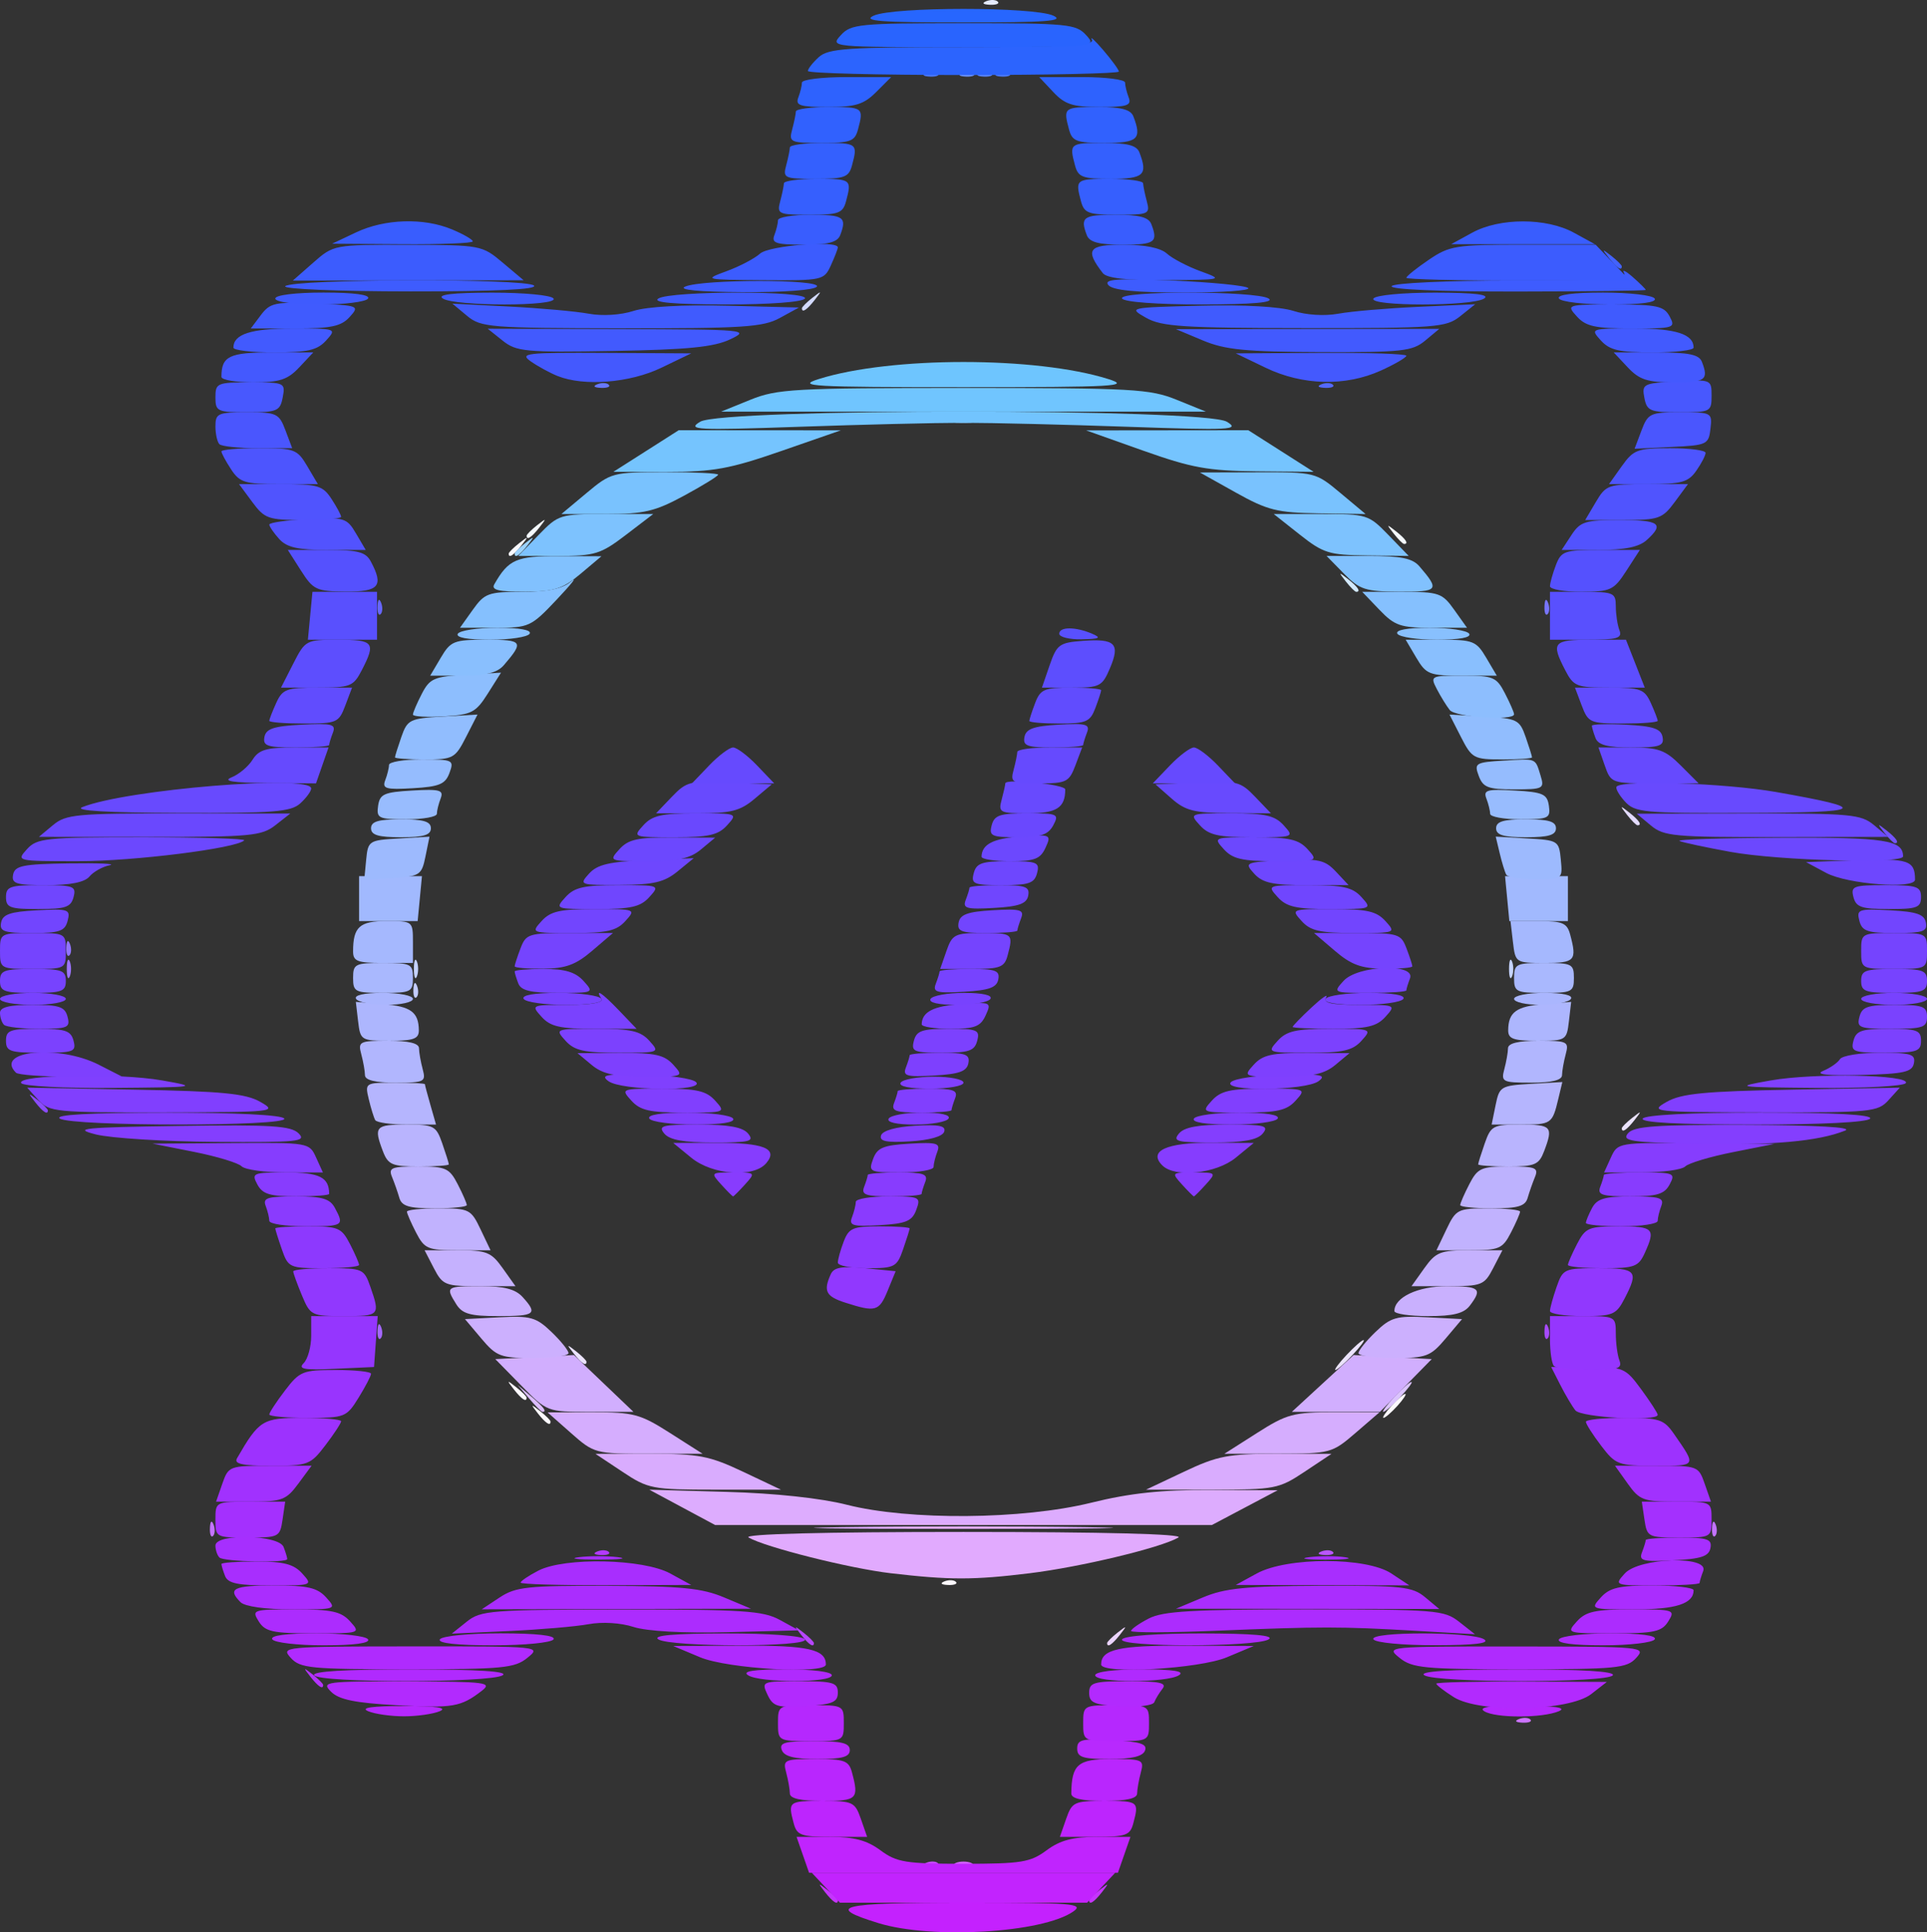 <?xml version="1.0" encoding="UTF-8" standalone="no"?>
<!-- Created with Inkscape (http://www.inkscape.org/) -->

<svg
   version="1.1"
   id="svg680"
   width="322"
   height="322.828"
   viewBox="0 0 322 322.828"
   xmlns="http://www.w3.org/2000/svg"
   xmlnsSvg="http://www.w3.org/2000/svg">
  <rect x="0" y="0" width="322" height="322.828" fill="#333333" stroke="none"/>
  <defs
     id="defs684" />
  <g
     id="g686"
     transform="translate(190.387,-24.817)">
    <g
       id="g690"
       transform="translate(-201.387,14.695)">
      <path
         style="fill:#fcf9fe"
         d="m 168.812,274.317 c 0.722,-0.289 1.584,-0.253 1.917,0.079 0.332,0.332 -0.258,0.569 -1.312,0.525 -1.165,-0.048 -1.402,-0.285 -0.604,-0.604 z M 100.872,246.25 c -1.244,-1.586 -1.208,-1.621 0.378,-0.378 0.963,0.755 1.75,1.542 1.75,1.75 0,0.823 -0.821,0.293 -2.128,-1.372 z M 243.5,245 c 0.995,-1.1 2.035,-2 2.31,-2 0.275,0 -0.314,0.9 -1.31,2 -0.995,1.1 -2.035,2 -2.31,2 -0.275,0 0.314,-0.9 1.31,-2 z M 96.872,242.25 c -1.244,-1.586 -1.209,-1.621 0.378,-0.378 0.963,0.755 1.75,1.542 1.75,1.75 0,0.823 -0.821,0.293 -2.128,-1.372 z"
         id="path968" />
      <path
         style="fill:#f9f9fe"
         d="m 96,102.622 c 0,-0.208 0.787,-0.995 1.75,-1.75 1.586,-1.244 1.621,-1.208 0.378,0.378 C 96.821,102.916 96,103.445 96,102.622 Z"
         id="path966" />
      <path
         style="fill:#f4f9fe"
         d="m 243.872,99.25 c -1.244,-1.586 -1.208,-1.621 0.378,-0.378 1.666,1.306 2.195,2.128 1.372,2.128 -0.208,0 -0.995,-0.787 -1.75,-1.75 z M 99,99.622 c 0,-0.208 0.787,-0.995 1.75,-1.75 1.586,-1.244 1.621,-1.209 0.378,0.378 C 99.821,99.916 99,100.445 99,99.622 Z"
         id="path964" />
      <path
         style="fill:#e4ebfe"
         d="m 175.812,10.317 c 0.722,-0.289 1.584,-0.253 1.917,0.079 0.332,0.332 -0.258,0.569 -1.312,0.525 -1.165,-0.048 -1.402,-0.285 -0.604,-0.604 z"
         id="path962" />
      <path
         style="fill:#ebe3fe"
         d="m 236,236.5 c 1.292,-1.375 2.574,-2.5 2.849,-2.5 0.275,0 -0.557,1.125 -1.849,2.5 -1.292,1.375 -2.574,2.5 -2.849,2.5 -0.275,0 0.557,-1.125 1.849,-2.5 z m -129.128,-0.25 c -1.244,-1.586 -1.208,-1.621 0.378,-0.378 0.963,0.755 1.75,1.542 1.75,1.75 0,0.823 -0.821,0.293 -2.128,-1.372 z M 282,198.622 c 0,-0.208 0.787,-0.995 1.75,-1.75 1.586,-1.244 1.621,-1.208 0.378,0.378 C 282.821,198.916 282,199.445 282,198.622 Z"
         id="path960" />
      <path
         style="fill:#ebd3fe"
         d="m 196,284.622 c 0,-0.208 0.787,-0.995 1.75,-1.75 1.586,-1.244 1.621,-1.208 0.378,0.378 C 196.821,284.916 196,285.445 196,284.622 Z"
         id="path958" />
      <path
         style="fill:#e3dbfe"
         d="m 282.872,146.25 c -1.244,-1.586 -1.208,-1.621 0.378,-0.378 1.666,1.306 2.195,2.128 1.372,2.128 -0.208,0 -0.995,-0.787 -1.75,-1.75 z"
         id="path956" />
      <path
         style="fill:#d2e9fe"
         d="m 235.872,107.25 c -1.244,-1.586 -1.208,-1.621 0.378,-0.378 1.666,1.306 2.195,2.128 1.372,2.128 -0.208,0 -0.995,-0.787 -1.75,-1.75 z"
         id="path954" />
      <path
         style="fill:#d3dafe"
         d="m 145,61.622 c 0,-0.208 0.787,-0.995 1.75,-1.75 1.586,-1.244 1.621,-1.209 0.378,0.378 C 145.821,61.916 145,62.445 145,61.622 Z"
         id="path952" />
      <path
         style="fill:#dbc3fe"
         d="m 244,243.5 c 1.292,-1.375 2.574,-2.5 2.849,-2.5 0.275,0 -0.557,1.125 -1.849,2.5 -1.292,1.375 -2.574,2.5 -2.849,2.5 -0.275,0 0.557,-1.125 1.849,-2.5 z"
         id="path950" />
      <path
         style="fill:#dbbcfe"
         d="M 99.405,243.75 97.5,241.5 l 2.25,1.905 c 2.114,1.79 2.705,2.595 1.905,2.595 -0.19,0 -1.202,-1.012 -2.25,-2.25 z"
         id="path948" />
      <path
         style="fill:#c4d2fe"
         d="m 80.158,172 c 0,-1.375 0.227,-1.938 0.504,-1.25 0.277,0.688 0.277,1.812 0,2.5 -0.277,0.688 -0.504,0.125 -0.504,-1.25 z m 183,0 c 0,-1.375 0.227,-1.938 0.504,-1.25 0.277,0.688 0.277,1.812 0,2.5 -0.277,0.688 -0.504,0.125 -0.504,-1.25 z"
         id="path946" />
      <path
         style="fill:#c3ccfe"
         d="m 80.079,175.417 c 0.048,-1.165 0.285,-1.402 0.604,-0.604 0.289,0.722 0.253,1.584 -0.079,1.917 -0.332,0.332 -0.569,-0.258 -0.525,-1.312 z"
         id="path944" />
      <path
         style="fill:#e1aafe"
         d="m 159.874,272.963 c -6.875,-0.803 -21.018,-4.355 -23.787,-5.975 -0.995,-0.582 12.385,-0.928 35.913,-0.928 23.528,0 36.909,0.346 35.913,0.928 -2.925,1.71 -16.331,4.929 -24.887,5.975 -9.369,1.145 -13.34,1.145 -23.152,-8.2e-4 z"
         id="path942" />
      <path
         style="fill:#ddacfe"
         d="m 125,261.953 -5.5,-2.953 13,0.367 c 8.016,0.227 15.684,1.051 20,2.15 10.408,2.65 29.361,2.494 40.829,-0.338 6.512,-1.608 11.76,-2.168 20,-2.133 L 224.5,259.094 219,262 l -5.5,2.906 H 172 130.5 Z"
         id="path940" />
      <path
         style="fill:#deaafe"
         d="m 151.75,265.251 c 11.137,-0.161 29.363,-0.161 40.5,0 11.137,0.161 2.025,0.293 -20.25,0.293 -22.275,0 -31.387,-0.132 -20.25,-0.293 z"
         id="path938" />
      <path
         style="fill:#d9acfe"
         d="m 115,256 -4.5,-2.991 9.16,-0.004 c 8.107,-0.004 9.889,0.341 15.5,2.995 l 6.34,2.999 -11,-0.003 C 119.957,258.992 119.313,258.867 115,256 Z m 93.84,-7.9e-4 c 5.611,-2.654 7.393,-2.999 15.5,-2.995 L 233.5,253.009 229,256 c -4.313,2.867 -4.957,2.992 -15.5,2.995 l -11,0.003 6.34,-2.999 z"
         id="path936" />
      <path
         style="fill:#d5adfe"
         d="m 106.417,249.542 -3.917,-3.458 7.5,-0.016 c 6.861,-0.015 7.964,0.28 12.954,3.458 l 5.454,3.474 h -9.037 c -8.886,0 -9.103,-0.058 -12.954,-3.458 z m 114.63,-0.016 c 4.987,-3.177 6.096,-3.473 12.954,-3.462 l 7.5,0.012 -4,3.448 c -3.912,3.372 -4.196,3.448 -12.954,3.462 l -8.954,0.015 5.454,-3.474 z"
         id="path934" />
      <path
         style="fill:#d1aefe"
         d="m 98.089,241.591 -4.327,-4.409 6.57,-0.341 6.57,-0.341 4.975,4.75 4.975,4.75 h -7.217 c -7.211,0 -7.221,-0.004 -11.545,-4.409 z M 232.021,241.25 l 5.161,-4.75 6.528,0.341 6.528,0.341 -4.327,4.409 -4.327,4.409 h -7.362 -7.362 z"
         id="path932" />
      <path
         style="fill:#ccb0fe"
         d="m 91.436,233.75 -2.741,-3.25 5.791,-0.304 c 5.165,-0.271 6.101,-0.008 8.652,2.437 1.574,1.508 2.861,3.107 2.861,3.554 0,0.447 -2.66,0.813 -5.911,0.813 -5.44,0 -6.13,-0.259 -8.652,-3.25 z M 238,236.187 c 0,-0.447 1.288,-2.046 2.861,-3.554 2.552,-2.445 3.488,-2.708 8.652,-2.437 l 5.791,0.304 -2.741,3.25 c -2.523,2.991 -3.213,3.25 -8.652,3.25 C 240.66,237 238,236.634 238,236.187 Z"
         id="path930" />
      <path
         style="fill:#c9b0fe"
         d="M 87.241,228.014 C 85.412,225.086 85.528,225 91.345,225 c 3.908,0 5.79,0.492 7,1.829 2.55,2.817 2.092,3.171 -4.104,3.171 -4.663,0 -5.996,-0.378 -7,-1.986 z M 244,229.155 C 244,226.853 247.938,225 252.829,225 c 5.447,0 5.931,0.416 3.779,3.25 -0.989,1.303 -2.77,1.75 -6.968,1.75 C 246.538,230 244,229.62 244,229.155 Z"
         id="path928" />
      <path
         style="fill:#c5b1fe"
         d="m 83.5,222 -1.551,-3 h 5.458 c 4.923,0 5.667,0.294 7.594,3 l 2.136,3 h -6.042 c -5.702,0 -6.13,-0.169 -7.594,-3 z m 165.5,0 c 1.927,-2.706 2.671,-3 7.594,-3 h 5.458 L 260.5,222 c -1.464,2.831 -1.891,3 -7.594,3 h -6.042 z"
         id="path926" />
      <path
         style="fill:#a2d4fe"
         d="m 170.25,80.311 c 0.963,-0.252 2.538,-0.252 3.5,0 0.963,0.252 0.175,0.457 -1.75,0.457 -1.925,0 -2.712,-0.206 -1.75,-0.457 z"
         id="path924" />
      <path
         style="fill:#c1b2fe"
         d="M 80.526,216.05 C 79.687,214.427 79,212.852 79,212.55 79,212.247 81.392,212 84.315,212 c 5.089,0 5.386,0.148 6.984,3.5 l 1.669,3.5 h -5.458 c -5.033,0 -5.577,-0.23 -6.984,-2.95 z M 252.701,215.5 c 1.598,-3.352 1.894,-3.5 6.984,-3.5 2.923,0 5.315,0.247 5.315,0.55 0,0.302 -0.687,1.877 -1.526,3.5 C 262.068,218.77 261.523,219 256.49,219 h -5.458 z"
         id="path922" />
      <path
         style="fill:#bdb2fe"
         d="m 77.73,210.25 c -0.277,-0.963 -0.827,-2.538 -1.224,-3.5 -0.631,-1.532 -0.086,-1.75 4.361,-1.75 4.615,0 5.221,0.27 6.607,2.95 0.839,1.623 1.526,3.198 1.526,3.5 C 89,211.753 86.577,212 83.617,212 c -4.269,0 -5.488,-0.362 -5.887,-1.75 z M 255,211.45 c 0,-0.302 0.687,-1.877 1.526,-3.5 1.386,-2.68 1.992,-2.95 6.607,-2.95 4.447,0 4.991,0.218 4.361,1.75 -0.396,0.963 -0.947,2.538 -1.224,3.5 -0.399,1.388 -1.618,1.75 -5.887,1.75 C 257.423,212 255,211.753 255,211.45 Z"
         id="path920" />
      <path
         style="fill:#9bd2fe"
         d="m 97,102.622 c 0,-0.208 0.787,-0.995 1.75,-1.75 1.586,-1.244 1.621,-1.208 0.378,0.378 C 97.821,102.916 97,103.445 97,102.622 Z"
         id="path918" />
      <path
         style="fill:#b9b4fe"
         d="M 74.975,202.435 C 73.42,198.345 73.726,198 78.902,198 c 4.599,0 4.97,0.195 6,3.149 C 85.506,202.881 86,204.456 86,204.649 86,204.842 83.739,205 80.975,205 c -4.474,0 -5.132,-0.281 -6,-2.565 z M 258,204.649 c 0,-0.193 0.494,-1.768 1.098,-3.5 1.03,-2.955 1.401,-3.149 6,-3.149 5.177,0 5.482,0.345 3.927,4.435 -0.868,2.284 -1.526,2.565 -6,2.565 C 260.261,205 258,204.842 258,204.649 Z"
         id="path916" />
      <path
         style="fill:#b5b5fe"
         d="m 73.697,197.25 c -0.231,-0.412 -0.717,-1.988 -1.078,-3.5 C 71.969,191.028 72.013,191 76.981,191 79.741,191 82,191.115 82,191.257 c 0,0.141 0.419,1.716 0.93,3.5 L 83.86,198 h -4.871 c -2.679,0 -5.061,-0.338 -5.292,-0.75 z m 187.216,-2.5 c 0.633,-3.117 0.875,-3.262 5.906,-3.553 l 5.246,-0.303 -0.671,2.803 C 270.386,197.909 270.253,198 265.067,198 h -4.815 z"
         id="path914" />
      <path
         style="fill:#b1b6fe"
         d="m 71.986,189.75 c -0.007,-0.688 -0.285,-2.263 -0.617,-3.5 -0.568,-2.119 -0.304,-2.25 4.514,-2.25 3.419,0 5.121,0.415 5.13,1.25 0.007,0.688 0.285,2.263 0.617,3.5 0.568,2.119 0.304,2.25 -4.514,2.25 -3.419,0 -5.121,-0.415 -5.13,-1.25 z m 190.383,-1 c 0.332,-1.238 0.609,-2.812 0.617,-3.5 0.009,-0.835 1.711,-1.25 5.13,-1.25 4.818,0 5.081,0.131 4.514,2.25 -0.332,1.238 -0.609,2.812 -0.617,3.5 -0.009,0.835 -1.711,1.25 -5.13,1.25 -4.818,0 -5.081,-0.131 -4.514,-2.25 z"
         id="path912" />
      <path
         style="fill:#adb6fe"
         d="m 70.839,180.75 -0.38,-3.25 4.521,0.365 c 4.651,0.376 5.979,1.345 6.006,4.385 0.013,1.43 -0.878,1.75 -4.875,1.75 -4.773,0 -4.9,-0.078 -5.271,-3.25 z m 192.177,1.5 c 0.027,-3.039 1.355,-4.009 6.006,-4.385 l 4.521,-0.365 -0.38,3.25 c -0.371,3.172 -0.498,3.25 -5.271,3.25 -3.997,0 -4.888,-0.32 -4.875,-1.75 z"
         id="path910" />
      <path
         style="fill:#a9b8fe"
         d="m 70,173.5 c 0,-2.333 0.333,-2.5 5,-2.5 4.667,0 5,0.167 5,2.5 0,2.333 -0.333,2.5 -5,2.5 -4.667,0 -5,-0.167 -5,-2.5 z m 194,0 c 0,-2.333 0.333,-2.5 5,-2.5 4.667,0 5,0.167 5,2.5 0,2.333 -0.333,2.5 -5,2.5 -4.667,0 -5,-0.167 -5,-2.5 z"
         id="path908" />
      <path
         style="fill:#aab6fe"
         d="m 70.5,177 c -0.381,-0.616 1.323,-1 4.441,-1 C 77.723,176 80,176.45 80,177 c 0,0.55 -1.998,1 -4.441,1 -2.443,0 -4.719,-0.45 -5.059,-1 z m 193.5,0 c 0,-0.55 2.277,-1 5.059,-1 3.118,0 4.822,0.384 4.441,1 -0.34,0.55 -2.616,1 -5.059,1 C 265.998,178 264,177.55 264,177 Z"
         id="path906" />
      <path
         style="fill:#a5b8fe"
         d="M 70,169.082 C 70,164.98 71.082,164 75.607,164 79.961,164 80,164.031 80,167.5 v 3.5 h -5 c -4.262,0 -5,-0.283 -5,-1.918 z M 263.81,167.5 263.402,164 h 4.683 c 4.011,0 4.769,0.323 5.286,2.25 1.169,4.364 0.823,4.75 -4.26,4.75 -4.845,0 -4.894,-0.033 -5.299,-3.5 z"
         id="path904" />
      <path
         style="fill:#a1b9fe"
         d="m 71,160.25 v -3.75 h 5.253 5.253 l -0.358,3.75 -0.358,3.75 H 75.895 71 Z m 191.852,0 -0.358,-3.75 H 267.747 273 v 3.75 3.75 h -4.895 -4.895 z"
         id="path902" />
      <path
         style="fill:#9dbafe"
         d="m 72.182,153.808 c 0.31,-3.227 0.442,-3.315 5.451,-3.606 l 5.134,-0.298 -0.67,3.298 c -0.633,3.118 -0.931,3.315 -5.451,3.606 l -4.781,0.308 z M 262.697,156.25 c -0.231,-0.412 -0.723,-2.012 -1.091,-3.553 l -0.671,-2.803 5.282,0.303 c 5.156,0.296 5.29,0.381 5.596,3.553 0.312,3.232 0.288,3.25 -4.191,3.25 -2.477,0 -4.694,-0.338 -4.925,-0.75 z"
         id="path900" />
      <path
         style="fill:#9abbfe"
         d="m 73,148.5 c 0,-1.133 1.222,-1.5 5,-1.5 3.778,0 5,0.367 5,1.5 0,1.133 -1.222,1.5 -5,1.5 -3.778,0 -5,-0.367 -5,-1.5 z m 188,0 c 0,-1.133 1.222,-1.5 5,-1.5 3.778,0 5,0.367 5,1.5 0,1.133 -1.222,1.5 -5,1.5 -3.778,0 -5,-0.367 -5,-1.5 z"
         id="path898" />
      <path
         style="fill:#98bcfe"
         d="m 74.18,144.75 c 0.28,-1.968 0.993,-2.288 5.698,-2.557 4.642,-0.265 5.293,-0.082 4.75,1.332 C 84.283,144.426 84,145.577 84,146.082 84,146.587 81.719,147 78.93,147 c -4.685,0 -5.045,-0.171 -4.75,-2.25 z M 260,146.082 c 0,-0.505 -0.283,-1.656 -0.629,-2.557 -0.543,-1.414 0.108,-1.596 4.75,-1.332 4.706,0.268 5.419,0.588 5.698,2.557 0.295,2.079 -0.065,2.25 -4.75,2.25 C 262.281,147 260,146.587 260,146.082 Z"
         id="path896" />
      <path
         style="fill:#95bcfe"
         d="M 75.371,140.475 C 75.717,139.574 76,138.423 76,137.918 76,137.413 78.46,137 81.468,137 c 5.249,0 5.435,0.09 4.64,2.25 -0.692,1.881 -1.691,2.3 -6.097,2.557 -4.54,0.264 -5.182,0.08 -4.64,-1.332 z M 258.098,139.75 c -0.79,-2.123 -0.557,-2.267 4.143,-2.556 5.6,-0.344 5.269,-0.481 6.202,2.556 0.655,2.13 0.419,2.25 -4.408,2.25 -4.374,0 -5.219,-0.32 -5.937,-2.25 z"
         id="path894" />
      <path
         style="fill:#91bdfe"
         d="m 77,136.649 c 0,-0.193 0.481,-1.73 1.068,-3.415 1.005,-2.883 1.412,-3.084 6.895,-3.399 L 90.791,129.5 88.875,133.25 C 87.049,136.825 86.727,137 81.98,137 79.241,137 77,136.842 77,136.649 Z m 178.125,-3.399 -1.916,-3.75 5.827,0.335 c 5.484,0.316 5.89,0.516 6.895,3.399 0.587,1.685 1.068,3.222 1.068,3.415 0,0.193 -2.241,0.351 -4.98,0.351 -4.747,0 -5.069,-0.175 -6.895,-3.75 z"
         id="path892" />
      <path
         style="fill:#8dbefe"
         d="m 80,129.503 c 0,-0.331 0.666,-1.889 1.479,-3.462 1.334,-2.58 2.056,-2.894 7.359,-3.2 L 94.719,122.5 92.507,126 c -2.001,3.165 -2.704,3.529 -7.359,3.802 C 82.316,129.969 80,129.834 80,129.503 Z M 253.255,128.75 c -0.544,-0.688 -1.515,-2.263 -2.158,-3.5 -1.143,-2.202 -1.051,-2.25 4.342,-2.25 5.09,0 5.626,0.225 7.035,2.95 0.839,1.623 1.526,3.198 1.526,3.5 0,1.138 -9.795,0.499 -10.745,-0.7 z"
         id="path890" />
      <path
         style="fill:#88c0fe"
         d="m 87.5,116 c 0.34,-0.55 3.318,-1 6.618,-1 3.745,0 5.768,0.376 5.382,1 -0.34,0.55 -3.318,1 -6.618,1 -3.745,0 -5.768,-0.376 -5.382,-1 z m 157,0 c -0.386,-0.624 1.637,-1 5.382,-1 3.3,0 6.278,0.45 6.618,1 0.386,0.624 -1.637,1 -5.382,1 -3.3,0 -6.278,-0.45 -6.618,-1 z"
         id="path888" />
      <path
         style="fill:#89bffe"
         d="m 84.659,120 c 1.647,-2.789 2.183,-3 7.616,-3 6.094,0 6.305,0.307 2.918,4.25 -1.087,1.265 -2.999,1.75 -6.904,1.75 h -5.402 z m 163,0 -1.772,-3 h 5.841 c 5.429,0 5.966,0.211 7.613,3 l 1.772,3 h -5.841 c -5.429,0 -5.966,-0.211 -7.613,-3 z"
         id="path886" />
      <path
         style="fill:#85c0fe"
         d="m 90,112 c 1.974,-2.772 2.599,-3 8.239,-3 4.302,0 6.716,-0.508 8.182,-1.722 1.143,-0.947 0.072,0.403 -2.379,3 C 99.713,114.863 99.413,115 93.724,115 h -5.86 z m 151.5,0 -2.874,-3 h 6.619 c 6.213,0 6.75,0.184 8.755,3 l 2.136,3 h -5.881 c -5.229,0 -6.2,-0.333 -8.755,-3 z"
         id="path884" />
      <path
         style="fill:#81c1fe"
         d="m 93.593,107.75 c 2.372,-4.169 3.702,-4.75 10.812,-4.723 L 111.5,103.054 108,106 c -2.983,2.511 -4.358,2.95 -9.309,2.973 -4.365,0.02 -5.632,-0.284 -5.098,-1.223 z M 235.583,105.972 232.667,103 h 7.012 c 5.439,0 7.349,0.393 8.515,1.75 3.417,3.979 3.2,4.251 -3.384,4.222 -5.658,-0.025 -6.61,-0.335 -9.226,-3 z"
         id="path882" />
      <path
         style="fill:#cc73fe"
         d="m 264.812,297.317 c 0.722,-0.289 1.584,-0.253 1.917,0.079 0.332,0.332 -0.258,0.569 -1.312,0.525 -1.165,-0.048 -1.402,-0.285 -0.604,-0.604 z"
         id="path880" />
      <path
         style="fill:#7dc2fe"
         d="m 101,99.5 c 3.312,-3.417 3.579,-3.5 11.273,-3.5 h 7.88 l -4.585,3.5 c -4.184,3.194 -5.17,3.5 -11.273,3.5 H 97.608 Z M 228.172,99.423 223.845,96 h 7.882 c 7.695,0 7.962,0.083 11.274,3.5 l 3.392,3.5 -6.946,-0.077 c -6.343,-0.07 -7.322,-0.374 -11.274,-3.5 z"
         id="path878" />
      <path
         style="fill:#79c2fe"
         d="m 109,92.5 c 4.099,-3.424 4.382,-3.5 13.095,-3.5 4.898,0 8.905,0.191 8.905,0.425 0,0.234 -2.555,1.809 -5.678,3.5 C 120.436,95.572 118.612,96 112.228,96 h -7.417 z m 108.5,-0.088 -6,-3.356 9.655,-0.028 C 230.742,89 230.84,89.025 235,92.5 l 4.189,3.5 -7.845,-0.116 C 224.419,95.781 222.797,95.374 217.5,92.412 Z"
         id="path876" />
      <path
         style="fill:#75c4fe"
         d="M 118.954,85.474 124.407,82 l 13.546,0.009 13.546,0.009 -10,3.47 c -8.546,2.966 -11.309,3.47 -19,3.465 l -9,-0.005 5.454,-3.474 z M 202,85.403 192.5,82.028 206.046,82.014 219.593,82 l 5.454,3.474 5.454,3.474 -9.5,-0.086 c -8.114,-0.073 -10.886,-0.578 -19,-3.461 z"
         id="path874" />
      <path
         style="fill:#c373fe"
         d="m 46.079,265.417 c 0.048,-1.165 0.285,-1.402 0.604,-0.604 0.289,0.722 0.253,1.584 -0.079,1.917 -0.332,0.332 -0.569,-0.258 -0.525,-1.312 z m 251,0 c 0.048,-1.165 0.285,-1.402 0.604,-0.604 0.289,0.722 0.253,1.584 -0.079,1.917 -0.332,0.332 -0.569,-0.258 -0.525,-1.312 z"
         id="path872" />
      <path
         style="fill:#72c4fe"
         d="m 128,80.578 c 3.739,-2.254 84.261,-2.254 88,0 2.262,1.364 0.691,1.444 -16.5,0.844 -10.45,-0.365 -22.825,-0.664 -27.5,-0.664 -4.675,0 -17.05,0.299 -27.5,0.664 -17.191,0.601 -18.762,0.52 -16.5,-0.844 z"
         id="path870" />
      <path
         style="fill:#70c5fe"
         d="m 136.369,76.916 c 4.483,-1.819 7.306,-1.975 35.631,-1.975 28.325,0 31.149,0.157 35.631,1.975 L 212.5,78.891 H 172 131.5 Z"
         id="path868" />
      <path
         style="fill:#6ec5fe"
         d="m 147.824,73.443 c 12.065,-3.792 36.286,-3.792 48.352,0 3.865,1.215 1.299,1.359 -24.176,1.359 -25.475,0 -28.041,-0.144 -24.176,-1.359 z"
         id="path866" />
      <path
         style="fill:#d15dfe"
         d="m 170.75,321.338 c 0.688,-0.277 1.812,-0.277 2.5,0 0.688,0.277 0.125,0.504 -1.25,0.504 -1.375,0 -1.938,-0.227 -1.25,-0.504 z"
         id="path864" />
      <path
         style="fill:#c748fe"
         d="m 165.812,321.317 c 0.722,-0.289 1.584,-0.253 1.917,0.079 0.332,0.332 -0.258,0.569 -1.312,0.525 -1.165,-0.048 -1.402,-0.285 -0.604,-0.604 z"
         id="path862" />
      <path
         style="fill:#b956fe"
         d="m 231.812,269.317 c 0.722,-0.289 1.584,-0.253 1.917,0.079 0.332,0.332 -0.258,0.569 -1.312,0.525 -1.165,-0.048 -1.402,-0.285 -0.604,-0.604 z"
         id="path860" />
      <path
         style="fill:#9b73fe"
         d="m 22.158,172 c 0,-1.375 0.227,-1.938 0.504,-1.25 0.277,0.688 0.277,1.812 0,2.5 -0.277,0.688 -0.504,0.125 -0.504,-1.25 z"
         id="path858" />
      <path
         style="fill:#a567fe"
         d="m 74.079,232.417 c 0.048,-1.165 0.285,-1.402 0.604,-0.604 0.289,0.722 0.253,1.584 -0.079,1.917 -0.332,0.332 -0.569,-0.258 -0.525,-1.312 z"
         id="path856" />
      <path
         style="fill:#9273fe"
         d="m 22.079,168.417 c 0.048,-1.165 0.285,-1.402 0.604,-0.604 0.289,0.722 0.253,1.584 -0.079,1.917 -0.332,0.332 -0.569,-0.258 -0.525,-1.312 z"
         id="path854" />
      <path
         style="fill:#b646fe"
         d="m 144.872,283.25 c -1.244,-1.586 -1.208,-1.621 0.378,-0.378 0.963,0.755 1.75,1.542 1.75,1.75 0,0.823 -0.821,0.293 -2.128,-1.372 z"
         id="path852" />
      <path
         style="fill:#6a92fe"
         d="m 171.812,22.317 c 0.722,-0.289 1.584,-0.253 1.917,0.079 0.332,0.332 -0.258,0.569 -1.312,0.525 -1.165,-0.048 -1.402,-0.285 -0.604,-0.604 z"
         id="path850" />
      <path
         style="fill:#c535fe"
         d="m 148.872,326.25 c -1.244,-1.586 -1.208,-1.621 0.378,-0.378 0.963,0.755 1.75,1.542 1.75,1.75 0,0.823 -0.821,0.293 -2.128,-1.372 z M 193,327.622 c 0,-0.208 0.787,-0.995 1.75,-1.75 1.586,-1.244 1.621,-1.208 0.378,0.378 C 193.821,327.916 193,328.445 193,327.622 Z"
         id="path848" />
      <path
         style="fill:#a74afe"
         d="m 269.079,232.417 c 0.048,-1.165 0.285,-1.402 0.604,-0.604 0.289,0.722 0.253,1.584 -0.079,1.917 -0.332,0.332 -0.569,-0.258 -0.525,-1.312 z"
         id="path846" />
      <path
         style="fill:#b33afe"
         d="m 110.812,269.317 c 0.722,-0.289 1.584,-0.253 1.917,0.079 0.332,0.332 -0.258,0.569 -1.312,0.525 -1.165,-0.048 -1.402,-0.285 -0.604,-0.604 z"
         id="path844" />
      <path
         style="fill:#7774fe"
         d="m 269.079,111.417 c 0.048,-1.165 0.285,-1.402 0.604,-0.604 0.289,0.722 0.253,1.584 -0.079,1.917 -0.332,0.332 -0.569,-0.258 -0.525,-1.312 z"
         id="path842" />
      <path
         style="fill:#b333fe"
         d="m 62.872,290.25 c -1.244,-1.586 -1.209,-1.621 0.378,-0.378 0.963,0.755 1.75,1.542 1.75,1.75 0,0.823 -0.821,0.293 -2.128,-1.372 z"
         id="path840" />
      <path
         style="fill:#c421fe"
         d="M 157.799,331.414 C 148.683,328.61 151.247,328 172.163,328 c 18.103,0 20.057,0.157 18.189,1.466 -5.117,3.584 -23.634,4.693 -32.553,1.949 z"
         id="path838" />
      <path
         style="fill:#c223fe"
         d="M 149,325.5 146.651,323 H 172 197.349 L 195,325.5 192.651,328 H 172 151.349 Z"
         id="path836" />
      <path
         style="fill:#c024fe"
         d="m 145.15,320 -1.046,-3 h 5.488 c 4.122,0 6.247,0.56 8.535,2.25 2.718,2.007 4.214,2.25 13.877,2.25 9.664,0 11.159,-0.242 13.873,-2.25 2.286,-1.691 4.407,-2.25 8.53,-2.25 h 5.488 l -1.046,3 -1.046,3 H 172 146.196 Z"
         id="path834" />
      <path
         style="fill:#bd25fe"
         d="m 143.63,314.75 c -0.98,-3.658 -0.863,-3.75 4.772,-3.75 5.103,0 5.46,0.166 6.448,3 l 1.046,3 h -5.831 c -5.202,0 -5.896,-0.243 -6.434,-2.25 z M 189.15,314 c 0.988,-2.834 1.345,-3 6.448,-3 5.635,0 5.752,0.092 4.772,3.75 -0.538,2.007 -1.232,2.25 -6.434,2.25 h -5.831 z"
         id="path832" />
      <path
         style="fill:#b829fe"
         d="m 141.638,302.5 c -0.472,-1.23 0.498,-1.5 5.393,-1.5 4.639,0 5.969,0.334 5.969,1.5 0,1.148 -1.266,1.5 -5.393,1.5 -3.871,0 -5.555,-0.423 -5.969,-1.5 z m 49.36,-0.25 c -0.002,-1.508 0.819,-1.704 5.936,-1.414 4.621,0.261 5.817,0.649 5.395,1.75 -0.375,0.977 -2.21,1.414 -5.936,1.414 -4.469,0 -5.393,-0.3 -5.395,-1.75 z"
         id="path830" />
      <path
         style="fill:#b926fe"
         d="m 142.986,309.75 c -0.008,-0.688 -0.285,-2.263 -0.617,-3.5 -0.572,-2.134 -0.319,-2.25 4.897,-2.25 4.858,0 5.57,0.262 6.103,2.25 1.187,4.43 0.859,4.75 -4.87,4.75 -3.726,0 -5.504,-0.403 -5.514,-1.25 z m 47.027,0 c 0.053,-4.857 1.097,-5.75 6.72,-5.75 5.216,0 5.469,0.116 4.897,2.25 -0.332,1.238 -0.609,2.812 -0.617,3.5 -0.009,0.847 -1.788,1.25 -5.514,1.25 -3.741,0 -5.496,-0.4 -5.486,-1.25 z"
         id="path828" />
      <path
         style="fill:#6778fe"
         d="m 110.812,74.317 c 0.722,-0.289 1.584,-0.253 1.917,0.079 0.332,0.332 -0.258,0.569 -1.312,0.525 -1.165,-0.048 -1.402,-0.285 -0.604,-0.604 z"
         id="path826" />
      <path
         style="fill:#b528fe"
         d="m 141,298 c 0,-2.97 0.056,-3 5.5,-3 5.444,0 5.5,0.03 5.5,3 0,2.97 -0.056,3 -5.5,3 -5.444,0 -5.5,-0.03 -5.5,-3 z m 51,0 c 0,-2.97 0.056,-3 5.5,-3 5.444,0 5.5,0.03 5.5,3 0,2.97 -0.056,3 -5.5,3 -5.444,0 -5.5,-0.03 -5.5,-3 z M 72.5,296 c -1.336,-0.574 0.654,-0.859 6,-0.859 5.346,0 7.336,0.285 6,0.859 -1.1,0.473 -3.8,0.859 -6,0.859 -2.2,0 -4.9,-0.387 -6,-0.859 z m 186.5,0 c -1.034,-0.668 0.987,-0.952 6.5,-0.914 5.388,0.037 7.347,0.336 6,0.914 -2.749,1.181 -10.672,1.181 -12.5,0 z"
         id="path824" />
      <path
         style="fill:#b22afe"
         d="m 77.281,295.009 c -6.96,-0.385 -9.646,-0.938 -10.964,-2.259 -1.662,-1.666 -1.055,-1.748 12.719,-1.718 13.232,0.029 14.294,0.163 12.464,1.573 -3.507,2.703 -4.814,2.924 -14.219,2.404 z M 139.248,293.25 c -1.04,-2.209 -0.944,-2.25 5.346,-2.25 5.636,0 6.406,0.229 6.406,1.907 0,1.596 -0.873,1.963 -5.346,2.25 -4.737,0.304 -5.467,0.086 -6.406,-1.907 z m 59.002,1.948 c -4.433,-0.255 -5.25,-0.605 -5.25,-2.25 0,-1.734 0.726,-1.948 6.622,-1.948 5.158,0 6.404,0.276 5.634,1.25 -0.543,0.688 -1.161,1.7 -1.372,2.25 -0.211,0.55 -2.747,0.864 -5.634,0.698 z m 55.668,-1.546 C 252.313,292.635 251,291.623 251,291.402 c 0,-0.221 6.412,-0.377 14.25,-0.346 l 14.25,0.056 -2.602,2.029 c -3.712,2.895 -18.691,3.228 -22.98,0.511 z"
         id="path822" />
      <path
         style="fill:#5884fe"
         d="m 174.812,22.317 c 0.722,-0.289 1.584,-0.253 1.917,0.079 0.332,0.332 -0.258,0.569 -1.312,0.525 -1.165,-0.048 -1.402,-0.285 -0.604,-0.604 z"
         id="path820" />
      <path
         style="fill:#b02afe"
         d="m 63.5,290 c -0.403,-0.652 5.236,-0.995 16.191,-0.985 C 90.913,289.026 96.001,289.353 95,290 c -2.011,1.3 -30.697,1.3 -31.5,0 z m 72.5,0 c -1.04,-0.672 0.877,-0.974 6.25,-0.985 4.51,-0.009 7.75,0.403 7.75,0.985 0,1.286 -12.01,1.286 -14,0 z m 58,0 c 0,-0.582 3.24,-0.994 7.75,-0.985 5.373,0.011 7.29,0.313 6.25,0.985 -1.99,1.286 -14,1.286 -14,0 z m 55,0 c -1.001,-0.647 4.087,-0.974 15.309,-0.985 10.955,-0.01 16.594,0.333 16.191,0.985 -0.803,1.3 -29.489,1.3 -31.5,0 z"
         id="path818" />
      <path
         style="fill:#ae2cfe"
         d="m 56.5,284 c -0.392,-0.635 2.303,-1 7.382,-1 4.4,0 8.278,0.45 8.618,1 0.392,0.635 -2.303,1 -7.382,1 -4.4,0 -8.278,-0.45 -8.618,-1 z m 28,0 c 0.342,-0.553 4.863,-1 10.118,-1 6.079,0 9.277,0.36 8.882,1 -0.342,0.553 -4.863,1 -10.118,1 -6.079,0 -9.277,-0.36 -8.882,-1 z m 36.5,0 c -1.012,-0.654 2.628,-0.974 11.191,-0.985 7.399,-0.009 12.949,0.402 13.309,0.985 0.815,1.319 -22.459,1.319 -24.5,0 z m 77.5,0 c 0.36,-0.583 5.91,-0.994 13.309,-0.985 8.563,0.01 12.203,0.331 11.191,0.985 -2.041,1.319 -25.315,1.319 -24.5,0 z m 42,0 c -0.813,-1.316 16.464,-1.316 18.5,0 1.026,0.663 -1.565,0.974 -8.191,0.985 C 245.41,284.993 240.844,284.557 240.5,284 Z m 31,0 c 0.34,-0.55 4.218,-1 8.618,-1 5.079,0 7.774,0.365 7.382,1 -0.34,0.55 -4.218,1 -8.618,1 -5.079,0 -7.774,-0.365 -7.382,-1 z"
         id="path816" />
      <path
         style="fill:#af2bfe"
         d="m 59.589,287.099 c -1.686,-1.863 -1.28,-1.902 20.095,-1.92 21.664,-0.018 21.799,-0.005 19.455,1.901 C 97.009,288.812 95.045,289 79.044,289 62.886,289 61.157,288.831 59.589,287.099 Z M 128,287 l -4.5,-1.888 11.55,-0.056 c 10.974,-0.053 13.95,0.618 13.95,3.144 0,1.673 -16.385,0.736 -21,-1.2 z m 67,1.2 c 0,-2.526 2.976,-3.197 13.95,-3.144 l 11.55,0.056 L 216,287 c -4.615,1.936 -21,2.873 -21,1.2 z m 49.864,-1.109 c -2.337,-1.892 -2.166,-1.909 19.45,-1.896 21.343,0.013 21.771,0.053 20.092,1.909 -1.561,1.725 -3.311,1.896 -19.45,1.896 -15.962,0 -17.97,-0.191 -20.092,-1.909 z"
         id="path814" />
      <path
         style="fill:#ac2cfe"
         d="m 54.232,281 c -1.207,-1.932 -0.999,-2 6.104,-2 6.083,0 7.666,0.345 9.163,2 1.795,1.984 1.747,2 -6.104,2 -6.831,0 -8.085,-0.274 -9.163,-2 z M 89,281.045 c 2.338,-1.871 4.014,-2.002 25.8,-2.023 20.332,-0.019 23.707,0.201 26.5,1.728 l 3.2,1.75 -12,0.305 c -7.331,0.186 -13.415,-0.153 -15.637,-0.873 -2.147,-0.695 -5.219,-0.885 -7.5,-0.463 -2.125,0.393 -8.138,0.909 -13.363,1.146 l -9.5,0.432 z m 111,1.556 c 0,-0.302 1.328,-1.236 2.95,-2.076 2.395,-1.239 7.304,-1.526 26.092,-1.526 21.903,0 23.283,0.111 25.779,2.074 l 2.637,2.074 -9.979,-0.577 c -12.537,-0.725 -15.672,-0.726 -33.229,-0.005 -7.838,0.322 -14.25,0.338 -14.25,0.035 z M 274.5,281 c 1.497,-1.655 3.08,-2 9.163,-2 7.103,0 7.311,0.068 6.104,2 -1.078,1.726 -2.332,2 -9.163,2 -7.851,0 -7.9,-0.016 -6.104,-2 z"
         id="path812" />
      <path
         style="fill:#aa2dfe"
         d="m 51.2,277.8 c -2.265,-2.265 -1.187,-2.8 5.645,-2.8 5.575,0 7.181,0.371 8.655,2 1.795,1.983 1.747,2 -5.645,2 -4.465,0 -7.936,-0.481 -8.655,-1.2 z M 94.5,277 c 2.669,-1.767 4.657,-1.981 18,-1.938 12.372,0.041 15.789,0.38 19.5,1.938 l 4.5,1.888 -22.5,0.049 -22.5,0.049 3,-1.987 z m 117.5,0 c 3.715,-1.559 7.141,-1.898 19.639,-1.944 13.635,-0.05 15.374,0.14 17.5,1.911 l 2.361,1.967 -22,-0.023 -22,-0.023 z m 66.5,0 c 1.474,-1.629 3.08,-2 8.655,-2 3.765,0 6.845,0.36 6.845,0.8 0,2.244 -2.945,3.2 -9.855,3.2 -7.392,0 -7.44,-0.017 -5.645,-2 z"
         id="path810" />
      <path
         style="fill:#8b4bfe"
         d="m 16.872,194.25 c -1.244,-1.586 -1.209,-1.621 0.378,-0.378 0.963,0.755 1.75,1.542 1.75,1.75 0,0.823 -0.821,0.293 -2.128,-1.372 z"
         id="path808" />
      <path
         style="fill:#a82efe"
         d="M 48.607,273.418 C 48.273,272.548 48,271.648 48,271.418 48,271.188 50.63,271 53.845,271 c 4.575,0 6.238,0.435 7.655,2 1.794,1.982 1.747,2 -5.238,2 -5.504,0 -7.181,-0.346 -7.655,-1.582 z M 98,274.526 c 0,-0.261 1.328,-1.161 2.95,-2 C 105.351,270.25 118.493,270.533 123,273 l 3.5,1.916 -14.25,0.042 C 104.412,274.981 98,274.787 98,274.526 Z M 221,273 c 5.065,-2.773 18.313,-2.773 22.5,0 l 3,1.987 -14.5,-0.035 -14.5,-0.035 z m 61.5,0 c 2.405,-2.658 14.11,-3.031 13.107,-0.418 -0.334,0.87 -0.607,1.77 -0.607,2 0,0.23 -3.22,0.418 -7.155,0.418 -7.092,0 -7.139,-0.018 -5.345,-2 z"
         id="path806" />
      <path
         style="fill:#a62ffe"
         d="M 47.667,270.333 C 47.3,269.967 47,269.067 47,268.333 c 0,-2.066 10.594,-1.835 11.393,0.248 0.334,0.87 0.607,1.77 0.607,2 0,0.699 -10.619,0.466 -11.333,-0.248 z M 107.75,270.277 c 1.788,-0.222 4.713,-0.222 6.5,0 1.788,0.222 0.325,0.403 -3.25,0.403 -3.575,0 -5.037,-0.181 -3.25,-0.403 z m 122.018,-10e-4 c 1.797,-0.223 4.497,-0.218 6,0.01 1.503,0.228 0.032,0.41 -3.268,0.405 -3.3,-0.006 -4.529,-0.192 -2.732,-0.415 z m 55.604,-0.803 C 285.718,268.572 286,267.648 286,267.418 286,267.188 288.508,267 291.573,267 c 4.768,0 5.525,0.253 5.24,1.75 -0.264,1.386 -1.553,1.813 -6.201,2.054 -5.091,0.263 -5.785,0.087 -5.24,-1.332 z"
         id="path804" />
      <path
         style="fill:#a430fe"
         d="m 47,264 c 0,-2.99 0.019,-3 5.827,-3 h 5.827 l -0.44,3 c -0.427,2.908 -0.606,3 -5.827,3 C 47.068,267 47,266.962 47,264 Z m 238.787,0 -0.44,-3 h 5.827 c 5.808,0 5.827,0.01 5.827,3 0,2.962 -0.068,3 -5.386,3 -5.22,0 -5.4,-0.092 -5.827,-3 z"
         id="path802" />
      <path
         style="fill:#a131fe"
         d="m 48.15,258 c 1.026,-2.944 1.175,-3 7.978,-3 h 6.932 l -2.218,3 c -2.018,2.729 -2.738,3 -7.978,3 H 47.104 Z M 283,258 l -2.136,-3 h 6.97 c 6.846,0 6.989,0.054 8.016,3 l 1.046,3 h -5.88 c -5.392,0 -6.057,-0.249 -8.016,-3 z"
         id="path800" />
      <path
         style="fill:#9d32fe"
         d="M 50.605,253.75 C 54.302,247.358 54.884,247 61.568,247 65.106,247 68,247.255 68,247.567 c 0,0.312 -1.178,2.112 -2.619,4 C 62.876,254.851 62.484,255 56.322,255 c -4.871,0 -6.264,-0.305 -5.717,-1.25 z M 278.551,251.656 C 277.148,249.816 276,248.016 276,247.656 276,247.295 278.894,247 282.432,247 c 5.888,0 6.593,0.232 8.336,2.75 3.728,5.384 3.809,5.25 -3.158,5.25 -6.205,0 -6.627,-0.156 -9.059,-3.344 z"
         id="path798" />
      <path
         style="fill:#9934fe"
         d="m 56,246.433 c 0,-0.312 1.178,-2.112 2.619,-4 C 61.079,239.208 61.594,239 67.119,239 70.353,239 73,239.284 73,239.632 c 0,0.348 -0.937,2.148 -2.082,4 C 68.905,246.89 68.627,247 62.418,247 58.888,247 56,246.745 56,246.433 Z M 274.247,245.75 c -0.549,-0.688 -1.683,-2.6 -2.521,-4.25 l -1.524,-3 h 6.149 c 5.946,0 6.239,0.123 8.899,3.741 1.512,2.058 2.75,3.97 2.75,4.25 0,1.143 -12.8,0.453 -13.753,-0.741 z"
         id="path796" />
      <path
         style="fill:#6766fe"
         d="m 74.079,111.417 c 0.048,-1.165 0.285,-1.402 0.604,-0.604 0.289,0.722 0.253,1.584 -0.079,1.917 -0.332,0.332 -0.569,-0.258 -0.525,-1.312 z"
         id="path794" />
      <path
         style="fill:#9536fe"
         d="M 61.75,237.853 C 62.438,237.164 63,235.115 63,233.3 V 230 h 5.557 5.557 L 73.807,234.25 73.5,238.5 67,238.803 c -5.207,0.243 -6.251,0.053 -5.25,-0.95 z m 208.917,0.481 C 270.3,237.967 270,235.942 270,233.833 V 230 h 5.5 c 5.41,0 5.5,0.048 5.5,2.918 0,1.605 0.273,3.63 0.607,4.5 0.508,1.323 -0.283,1.582 -4.833,1.582 -2.992,0 -5.74,-0.3 -6.107,-0.667 z"
         id="path792" />
      <path
         style="fill:#9138fe"
         d="M 61.449,226.532 C 60.652,224.625 60,222.825 60,222.532 60,222.239 62.656,222 65.902,222 c 5.721,0 5.936,0.097 7,3.149 1.648,4.726 1.533,4.851 -4.453,4.851 -5.389,0 -5.593,-0.101 -7,-3.468 z M 270,229.149 c 0,-0.468 0.494,-2.268 1.098,-4 1.064,-3.053 1.279,-3.149 7,-3.149 6.38,0 6.761,0.439 4.376,5.05 -1.408,2.722 -1.949,2.95 -7,2.95 C 272.463,230 270,229.617 270,229.149 Z m -117.75,-1.396 c -3.249,-1.042 -3.706,-1.936 -2.43,-4.753 0.521,-1.151 1.863,-1.384 5.761,-1 l 5.081,0.5 -1.334,3.25 c -1.422,3.465 -2.006,3.63 -7.078,2.003 z"
         id="path790" />
      <path
         style="fill:#8d39fe"
         d="M 58.098,218.851 C 57.494,217.119 57,215.544 57,215.351 57,215.158 59.463,215 62.474,215 c 5.051,0 5.592,0.228 7,2.95 0.839,1.623 1.526,3.198 1.526,3.5 C 71,221.753 68.344,222 65.098,222 c -5.721,0 -5.936,-0.097 -7,-3.149 z M 151,221.065 c 0,-0.514 0.439,-2.089 0.975,-3.5 0.868,-2.284 1.526,-2.565 6,-2.565 2.764,0 5.025,0.158 5.025,0.351 0,0.193 -0.494,1.768 -1.098,3.5 -1.03,2.955 -1.401,3.149 -6,3.149 C 153.206,222 151,221.579 151,221.065 Z m 122,0.385 c 0,-0.302 0.687,-1.877 1.526,-3.5 1.408,-2.722 1.949,-2.95 7,-2.95 5.785,0 6.164,0.391 4.314,4.453 -1.051,2.306 -1.713,2.547 -7,2.547 C 275.628,222 273,221.753 273,221.45 Z"
         id="path788" />
      <path
         style="fill:#7353fe"
         d="m 325.872,149.25 c -1.244,-1.586 -1.208,-1.621 0.378,-0.378 1.666,1.306 2.195,2.128 1.372,2.128 -0.208,0 -0.995,-0.787 -1.75,-1.75 z"
         id="path786" />
      <path
         style="fill:#8a3bfe"
         d="m 56,214.082 c 0,-0.505 -0.273,-1.63 -0.607,-2.5 C 54.884,210.256 55.688,210 60.358,210 c 4.485,0 5.774,0.377 6.607,1.934 C 68.556,214.907 68.405,215 62,215 c -3.3,0 -6,-0.413 -6,-0.918 z m 97.371,-0.607 C 153.717,212.574 154,211.423 154,210.918 154,210.413 156.46,210 159.468,210 c 5.249,0 5.435,0.09 4.64,2.25 -0.692,1.881 -1.691,2.3 -6.097,2.557 -4.54,0.264 -5.182,0.08 -4.64,-1.332 z M 276,214.434 c 0,-0.311 0.466,-1.436 1.035,-2.5 0.833,-1.557 2.122,-1.934 6.607,-1.934 4.67,0 5.474,0.256 4.965,1.582 -0.334,0.87 -0.607,1.995 -0.607,2.5 0,0.505 -2.7,0.918 -6,0.918 -3.3,0 -6,-0.255 -6,-0.566 z"
         id="path784" />
      <path
         style="fill:#883cfe"
         d="m 54,208 c -1.014,-1.895 -0.76,-2 4.858,-2 C 64.383,206 66,206.811 66,209.582 66,209.812 63.541,210 60.535,210 56.094,210 54.87,209.625 54,208 Z m 77.5,0 c -1.78,-1.967 -1.747,-2 2,-2 3.747,0 3.78,0.033 2,2 -0.995,1.1 -1.895,2 -2,2 -0.105,0 -1.005,-0.9 -2,-2 z m 23.893,0.418 c 0.334,-0.87 0.607,-1.77 0.607,-2 0,-0.23 2.298,-0.418 5.107,-0.418 4.246,0 5.005,0.267 4.5,1.582 -0.334,0.87 -0.607,1.77 -0.607,2 0,0.23 -2.298,0.418 -5.107,0.418 -4.246,0 -5.005,-0.267 -4.5,-1.582 z M 208.5,208 c -1.78,-1.967 -1.747,-2 2,-2 3.747,0 3.78,0.033 2,2 -0.995,1.1 -1.895,2 -2,2 -0.105,0 -1.005,-0.9 -2,-2 z m 69.893,0.418 c 0.334,-0.87 0.607,-1.77 0.607,-2 0,-0.23 2.716,-0.418 6.035,-0.418 5.725,0 5.98,0.103 4.965,2 -0.874,1.633 -2.094,2 -6.642,2 -4.67,0 -5.474,-0.256 -4.965,-1.582 z"
         id="path782" />
      <path
         style="fill:#863dfe"
         d="m 51.368,204.968 c -0.568,-0.568 -4.145,-1.65 -7.95,-2.406 L 36.5,201.188 l 13.089,-0.094 c 13.031,-0.094 13.095,-0.083 14.229,2.406 l 1.139,2.5 h -6.279 c -3.453,0 -6.743,-0.464 -7.311,-1.032 z M 126.5,203.531 l -3,-2.459 7,-0.021 c 8.119,-0.024 10.578,0.945 8.563,3.373 -2.092,2.52 -8.998,2.03 -12.563,-0.893 z m 30.392,0.219 c 0.692,-1.881 1.691,-2.3 6.097,-2.557 4.54,-0.264 5.182,-0.08 4.64,1.332 C 167.283,203.426 167,204.577 167,205.082 167,205.587 164.54,206 161.532,206 c -5.249,0 -5.435,-0.09 -4.64,-2.25 z m 48.332,1.074 c -2.398,-2.398 0.672,-3.826 8.149,-3.788 l 7.128,0.036 -3,2.459 c -3.278,2.687 -10.158,3.411 -12.276,1.293 z M 280.182,203.5 c 1.135,-2.491 1.188,-2.5 14.229,-2.383 l 13.089,0.117 -6.946,1.379 c -3.82,0.759 -7.398,1.831 -7.95,2.383 -0.552,0.552 -3.829,1.004 -7.282,1.004 h -6.279 z"
         id="path780" />
      <path
         style="fill:#843efe"
         d="m 294.653,201.219 c -11.168,-0.244 -12.688,-0.473 -11.628,-1.75 0.997,-1.201 4.626,-1.458 19.847,-1.406 11.754,0.04 17.823,0.388 16.447,0.942 -4.453,1.794 -12.168,2.487 -24.667,2.214 z M 27,199.643 c -3.935,-0.999 -2.183,-1.177 13.941,-1.416 15.439,-0.229 18.689,-0.025 19.964,1.25 1.364,1.364 -0.09,1.512 -13.941,1.416 C 38.459,200.834 29.475,200.272 27,199.643 Z M 122,199.5 c -1.086,-1.309 -0.354,-1.5 5.755,-1.5 5.002,0 7.355,0.428 8.245,1.5 1.086,1.309 0.354,1.5 -5.755,1.5 -5.002,0 -7.355,-0.428 -8.245,-1.5 z m 36.227,0.306 c 0.263,-0.798 2.48,-1.425 5.704,-1.612 3.99,-0.231 5.169,0.012 4.843,1 -0.263,0.798 -2.48,1.425 -5.704,1.612 -3.99,0.231 -5.169,-0.012 -4.843,-1 z M 208,199.5 c 0.89,-1.072 3.243,-1.5 8.245,-1.5 6.109,0 6.842,0.191 5.755,1.5 -0.89,1.072 -3.243,1.5 -8.245,1.5 -6.109,0 -6.842,-0.191 -5.755,-1.5 z"
         id="path778" />
      <path
         style="fill:#4978fe"
         d="m 165.812,22.317 c 0.722,-0.289 1.584,-0.253 1.917,0.079 0.332,0.332 -0.258,0.569 -1.312,0.525 -1.165,-0.048 -1.402,-0.285 -0.604,-0.604 z m 12,0 c 0.722,-0.289 1.584,-0.253 1.917,0.079 0.332,0.332 -0.258,0.569 -1.312,0.525 -1.165,-0.048 -1.402,-0.285 -0.604,-0.604 z"
         id="path776" />
      <path
         style="fill:#8040fe"
         d="m 14.544,191.071 c -0.873,-1.412 16.274,-1.735 23.577,-0.443 6.162,1.089 5.878,1.132 -8.312,1.25 -8.109,0.067 -14.948,-0.294 -15.265,-0.807 z M 112.672,190.75 c -1.418,-1.036 -0.407,-1.223 5.916,-1.093 4.195,0.086 8.118,0.649 8.72,1.25 1.602,1.602 -12.434,1.451 -14.635,-0.157 z M 161.5,191 c 0.34,-0.55 2.841,-1 5.559,-1 2.718,0 4.941,0.45 4.941,1 0,0.55 -2.502,1 -5.559,1 -3.451,0 -5.325,-0.379 -4.941,-1 z m 55.193,-0.093 c 0.601,-0.601 4.525,-1.164 8.72,-1.25 6.322,-0.13 7.334,0.057 5.916,1.093 -2.201,1.608 -16.237,1.759 -14.635,0.157 z m 90.184,-0.279 c 7.27,-1.286 23.45,-0.966 22.577,0.446 -0.315,0.509 -6.958,0.871 -14.763,0.804 -13.812,-0.119 -14.021,-0.152 -7.814,-1.25 z"
         id="path774" />
      <path
         style="fill:#823efe"
         d="m 21,197 c -0.997,-0.645 4.931,-0.975 17.691,-0.985 11.732,-0.009 19.431,0.373 19.809,0.985 0.817,1.323 -35.453,1.323 -37.5,0 z m 98.5,0 c -0.39,-0.63 1.97,-1 6.382,-1 3.85,0 7.278,0.45 7.618,1 0.39,0.63 -1.97,1 -6.382,1 -3.85,0 -7.278,-0.45 -7.618,-1 z m 40,0 c 0.34,-0.55 2.868,-1 5.618,-1 3.079,0 4.763,0.384 4.382,1 -0.34,0.55 -2.868,1 -5.618,1 -3.079,0 -4.763,-0.384 -4.382,-1 z m 51,0 c 0.34,-0.55 3.768,-1 7.618,-1 4.412,0 6.772,0.37 6.382,1 -0.34,0.55 -3.768,1 -7.618,1 -4.412,0 -6.772,-0.37 -6.382,-1 z m 75,0 c 0.377,-0.61 8.03,-1 19.618,-1 12.412,0 18.786,0.347 18.382,1 -0.377,0.61 -8.03,1 -19.618,1 -12.412,0 -18.786,-0.347 -18.382,-1 z"
         id="path772" />
      <path
         style="fill:#813ffe"
         d="m 17.424,193.916 -1.886,-2.084 17.981,0.334 c 14.695,0.273 18.53,0.647 20.981,2.044 2.911,1.659 2.433,1.711 -16.095,1.75 -18.109,0.038 -19.192,-0.068 -20.981,-2.044 z M 116.5,194 c -1.794,-1.982 -1.747,-2 5.19,-2 5.73,0 7.328,0.363 8.81,2 1.794,1.982 1.747,2 -5.19,2 -5.73,0 -7.328,-0.363 -8.81,-2 z m 43.893,0.418 c 0.334,-0.87 0.607,-1.77 0.607,-2 0,-0.23 2.298,-0.418 5.107,-0.418 4.246,0 5.005,0.267 4.5,1.582 -0.334,0.87 -0.607,1.77 -0.607,2 0,0.23 -2.298,0.418 -5.107,0.418 -4.246,0 -5.005,-0.267 -4.5,-1.582 z M 213.5,194 c 1.482,-1.637 3.08,-2 8.81,-2 6.937,0 6.984,0.018 5.19,2 -1.482,1.637 -3.08,2 -8.81,2 -6.937,0 -6.984,-0.018 -5.19,-2 z m 76,0.21 c 2.452,-1.397 6.286,-1.771 20.981,-2.044 l 17.981,-0.334 -1.886,2.084 c -1.789,1.977 -2.872,2.082 -20.981,2.044 -18.528,-0.039 -19.006,-0.091 -16.095,-1.75 z"
         id="path770" />
      <path
         style="fill:#7e40fe"
         d="M 13.667,189.333 C 9.976,185.642 20.824,184.597 27.5,188 l 3.923,2 h -8.545 c -4.7,0 -8.845,-0.3 -9.211,-0.667 z m 96.194,-1.3 -2.361,-1.967 7.095,-0.033 c 5.851,-0.027 7.412,0.317 8.905,1.967 1.792,1.981 1.747,2 -4.734,2 -5.04,0 -7.087,-0.452 -8.905,-1.967 z m 52.51,0.442 C 162.717,187.574 163,186.648 163,186.418 163,186.188 165.283,186 168.073,186 c 4.292,0 5.022,0.27 4.741,1.75 -0.258,1.359 -1.531,1.818 -5.702,2.057 -4.633,0.265 -5.283,0.082 -4.741,-1.332 z M 220.5,188 c 1.493,-1.649 3.054,-1.994 8.905,-1.967 l 7.095,0.033 -2.361,1.967 c -1.818,1.515 -3.865,1.967 -8.905,1.967 -6.481,0 -6.527,-0.019 -4.734,-2 z m 95.148,1.03 c 1.181,-0.49 2.445,-1.372 2.809,-1.96 0.364,-0.589 3.368,-1.07 6.676,-1.07 5.189,0 5.968,0.24 5.68,1.75 -0.283,1.482 -1.632,1.782 -8.823,1.96 -5.726,0.142 -7.79,-0.08 -6.341,-0.68 z"
         id="path768" />
      <path
         style="fill:#7c41fe"
         d="m 12,184 c 0,-1.752 0.667,-2 5.383,-2 4.542,0 5.465,0.312 5.906,2 0.479,1.833 0.031,2 -5.383,2 C 12.667,186 12,185.774 12,184 Z m 93.5,0 c -1.794,-1.982 -1.747,-2 5.19,-2 5.73,0 7.328,0.363 8.81,2 1.794,1.982 1.747,2 -5.19,2 -5.73,0 -7.328,-0.363 -8.81,-2 z m 58.21,0 c 0.44,-1.682 1.364,-2 5.813,-2 4.797,0 5.241,0.186 4.767,2 -0.44,1.682 -1.364,2 -5.813,2 -4.797,0 -5.241,-0.186 -4.767,-2 z M 224.5,184 c 1.482,-1.637 3.08,-2 8.81,-2 6.937,0 6.984,0.018 5.19,2 -1.482,1.637 -3.08,2 -8.81,2 -6.937,0 -6.984,-0.018 -5.19,-2 z m 96.21,0 c 0.441,-1.688 1.364,-2 5.906,-2 4.717,0 5.383,0.248 5.383,2 0,1.774 -0.667,2 -5.906,2 -5.414,0 -5.863,-0.167 -5.383,-2 z"
         id="path766" />
      <path
         style="fill:#5469fe"
         d="m 231.812,74.317 c 0.722,-0.289 1.584,-0.253 1.917,0.079 0.332,0.332 -0.258,0.569 -1.312,0.525 -1.165,-0.048 -1.402,-0.285 -0.604,-0.604 z"
         id="path764" />
      <path
         style="fill:#7a42fe"
         d="M 11.667,181.333 C 11.3,180.967 11,180.067 11,179.333 11,178.387 12.564,178 16.383,178 c 4.542,0 5.465,0.312 5.906,2 0.474,1.812 0.031,2 -4.717,2 -2.882,0 -5.54,-0.3 -5.906,-0.667 z M 101.5,180 c -1.792,-1.98 -1.747,-2 4.404,-2 3.888,0 5.983,-0.374 5.596,-1 -1.146,-1.855 0.108,-1.018 3,2 l 2.874,3 h -7.032 c -5.762,0 -7.359,-0.361 -8.842,-2 z m 63.515,1.25 c 0.043,-2.08 1.959,-3.064 6.601,-3.391 4.991,-0.351 5.091,-0.304 4.089,1.891 -0.859,1.882 -1.818,2.25 -5.866,2.25 -2.662,0 -4.833,-0.338 -4.824,-0.75 z M 227,181.687 c 0,-0.172 1.42,-1.635 3.155,-3.25 1.735,-1.615 2.834,-2.375 2.441,-1.687 -0.538,0.942 0.815,1.25 5.5,1.25 6.151,0 6.196,0.02 4.404,2 -1.474,1.629 -3.08,2 -8.655,2 C 230.08,182 227,181.859 227,181.687 Z M 321.71,180 c 0.441,-1.688 1.364,-2 5.906,-2 4.717,0 5.383,0.248 5.383,2 0,1.774 -0.667,2 -5.906,2 -5.414,0 -5.863,-0.167 -5.383,-2 z"
         id="path762" />
      <path
         style="fill:#7842fe"
         d="m 11,177 c 0,-0.55 2.475,-1 5.5,-1 3.025,0 5.5,0.45 5.5,1 0,0.55 -2.475,1 -5.5,1 -3.025,0 -5.5,-0.45 -5.5,-1 z m 87.5,0 c -0.388,-0.627 1.803,-1 5.882,-1 3.575,0 6.778,0.45 7.118,1 0.388,0.627 -1.803,1 -5.882,1 -3.575,0 -6.778,-0.45 -7.118,-1 z m 68,0 c 0.34,-0.55 2.868,-1 5.618,-1 3.079,0 4.763,0.384 4.382,1 -0.34,0.55 -2.868,1 -5.618,1 -3.079,0 -4.763,-0.384 -4.382,-1 z m 66,0 c 0.34,-0.55 3.543,-1 7.118,-1 4.079,0 6.27,0.373 5.882,1 -0.34,0.55 -3.543,1 -7.118,1 -4.079,0 -6.27,-0.373 -5.882,-1 z m 89.5,0 c 0,-0.55 2.475,-1 5.5,-1 3.025,0 5.5,0.45 5.5,1 0,0.55 -2.475,1 -5.5,1 -3.025,0 -5.5,-0.45 -5.5,-1 z"
         id="path760" />
      <path
         style="fill:#7743fe"
         d="m 11,174 c 0,-1.758 0.667,-2 5.5,-2 4.833,0 5.5,0.242 5.5,2 0,1.758 -0.667,2 -5.5,2 -4.833,0 -5.5,-0.242 -5.5,-2 z m 86.607,0.418 C 97.273,173.548 97,172.648 97,172.418 97,172.188 99.18,172 101.845,172 c 3.575,0 5.319,0.524 6.655,2 1.791,1.979 1.747,2 -4.238,2 -4.592,0 -6.194,-0.381 -6.655,-1.582 z m 69.764,0.057 C 167.717,173.574 168,172.648 168,172.418 168,172.188 170.283,172 173.073,172 c 4.292,0 5.022,0.27 4.741,1.75 -0.258,1.359 -1.531,1.818 -5.702,2.057 -4.633,0.265 -5.283,0.082 -4.741,-1.332 z M 235.5,174 c 2.377,-2.627 12.095,-2.992 11.107,-0.418 -0.334,0.87 -0.607,1.77 -0.607,2 0,0.23 -2.77,0.418 -6.155,0.418 -6.092,0 -6.136,-0.021 -4.345,-2 z m 86.5,0 c 0,-1.758 0.667,-2 5.5,-2 4.833,0 5.5,0.242 5.5,2 0,1.758 -0.667,2 -5.5,2 -4.833,0 -5.5,-0.242 -5.5,-2 z"
         id="path758" />
      <path
         style="fill:#7544fe"
         d="m 11,169 c 0,-2.97 0.056,-3 5.5,-3 5.444,0 5.5,0.03 5.5,3 0,2.97 -0.056,3 -5.5,3 -5.444,0 -5.5,-0.03 -5.5,-3 z m 86,2.565 c 0,-0.239 0.439,-1.589 0.975,-3 C 98.898,166.138 99.339,166 106.187,166 h 7.237 l -3.462,2.959 c -2.757,2.356 -4.43,2.968 -8.212,3 C 99.138,171.982 97,171.804 97,171.565 Z M 169.15,169 c 0.97,-2.783 1.4,-3 5.948,-3 5.124,0 5.248,0.108 4.272,3.75 -0.53,1.977 -1.251,2.25 -5.934,2.25 h -5.331 z m 64.888,-0.041 -3.462,-2.959 h 7.237 c 6.848,0 7.289,0.138 8.212,2.565 0.536,1.411 0.975,2.761 0.975,3 0,0.239 -2.138,0.417 -4.75,0.394 -3.782,-0.032 -5.456,-0.644 -8.212,-3 z M 322,169 c 0,-2.97 0.056,-3 5.5,-3 5.444,0 5.5,0.03 5.5,3 0,2.97 -0.056,3 -5.5,3 -5.444,0 -5.5,-0.03 -5.5,-3 z"
         id="path756" />
      <path
         style="fill:#7245fe"
         d="m 11.186,164.25 c 0.262,-1.377 1.54,-1.813 5.992,-2.047 5.276,-0.277 5.623,-0.159 5.124,1.75 C 21.845,165.7 20.968,166 16.31,166 c -4.657,0 -5.408,-0.256 -5.124,-1.75 z M 101.5,164 c 1.482,-1.637 3.08,-2 8.81,-2 6.937,0 6.984,0.018 5.19,2 -1.482,1.637 -3.08,2 -8.81,2 -6.937,0 -6.984,-0.018 -5.19,-2 z m 69.686,0.25 c 0.258,-1.359 1.531,-1.818 5.702,-2.057 4.633,-0.265 5.283,-0.082 4.741,1.332 C 181.283,164.426 181,165.352 181,165.582 181,165.812 178.717,166 175.927,166 c -4.292,0 -5.022,-0.27 -4.741,-1.75 z M 228.5,164 c -1.794,-1.982 -1.747,-2 5.19,-2 5.73,0 7.328,0.363 8.81,2 1.794,1.982 1.747,2 -5.19,2 -5.73,0 -7.328,-0.363 -8.81,-2 z m 93.198,-0.048 c -0.499,-1.909 -0.152,-2.027 5.124,-1.75 4.452,0.234 5.73,0.671 5.992,2.047 0.284,1.494 -0.467,1.75 -5.124,1.75 -4.658,0 -5.535,-0.3 -5.992,-2.047 z"
         id="path754" />
      <path
         style="fill:#7046fe"
         d="m 12,160 c 0,-1.774 0.667,-2 5.906,-2 5.414,0 5.863,0.167 5.383,2 -0.441,1.688 -1.364,2 -5.906,2 C 12.667,162 12,161.752 12,160 Z m 93.5,0 c 1.482,-1.637 3.08,-2 8.81,-2 6.937,0 6.984,0.018 5.19,2 -1.482,1.637 -3.08,2 -8.81,2 -6.937,0 -6.984,-0.018 -5.19,-2 z m 66.871,0.475 C 172.717,159.574 173,158.648 173,158.418 173,158.188 175.283,158 178.073,158 c 4.292,0 5.022,0.27 4.741,1.75 -0.258,1.359 -1.531,1.818 -5.702,2.057 -4.633,0.265 -5.283,0.082 -4.741,-1.332 z M 224.5,160 c -1.794,-1.982 -1.747,-2 5.19,-2 5.73,0 7.328,0.363 8.81,2 1.794,1.982 1.747,2 -5.19,2 -5.73,0 -7.328,-0.363 -8.81,-2 z m 96.21,0 c -0.479,-1.833 -0.031,-2 5.383,-2 5.24,0 5.906,0.226 5.906,2 0,1.752 -0.667,2 -5.383,2 -4.542,0 -5.465,-0.312 -5.906,-2 z"
         id="path752" />
      <path
         style="fill:#6e47fe"
         d="m 13.188,156.25 c 0.287,-1.5 1.621,-1.769 9.323,-1.885 4.944,-0.074 8.009,0.065 6.811,0.31 -1.198,0.245 -2.715,1.093 -3.372,1.885 C 25.155,157.518 22.764,158 18.804,158 c -5.128,0 -5.905,-0.242 -5.616,-1.75 z m 96.246,-0.177 c 1.38,-1.525 3.384,-1.994 9.614,-2.25 l 7.87,-0.323 -2.709,2.214 c -2.202,1.799 -4.003,2.221 -9.614,2.25 -6.755,0.035 -6.867,-0.006 -5.161,-1.891 z M 173.71,156 c 0.44,-1.682 1.364,-2 5.813,-2 4.797,0 5.241,0.186 4.767,2 -0.44,1.682 -1.364,2 -5.813,2 -4.797,0 -5.241,-0.186 -4.767,-2 z m 46.87,0.089 c -1.684,-1.861 -1.556,-1.92 4.909,-2.25 5.838,-0.298 6.894,-0.067 8.749,1.911 l 2.11,2.25 h -7.019 c -5.641,0 -7.359,-0.375 -8.749,-1.911 z m 95.568,-0.135 -3.352,-1.801 8.593,-0.326 c 8.495,-0.323 9.61,0.055 9.61,3.255 0,1.632 -11.316,0.772 -14.852,-1.128 z"
         id="path750" />
      <path
         style="fill:#6c48fe"
         d="m 15.5,152 c 1.679,-1.855 3.08,-2 19.322,-2 9.631,0 17.277,0.235 16.991,0.521 -1.339,1.339 -18.377,3.476 -27.717,3.477 C 13.753,154 13.701,153.988 15.5,152 Z m 99,0 c 1.493,-1.649 3.054,-1.994 8.905,-1.967 l 7.095,0.033 -2.361,1.967 c -1.818,1.515 -3.865,1.967 -8.905,1.967 -6.481,0 -6.527,-0.019 -4.734,-2 z m 60.515,1.25 c 0.043,-2.08 1.959,-3.064 6.601,-3.391 4.991,-0.351 5.091,-0.304 4.089,1.891 -0.859,1.882 -1.818,2.25 -5.866,2.25 -2.662,0 -4.833,-0.338 -4.824,-0.75 z M 215.5,152 c -1.794,-1.982 -1.747,-2 5.19,-2 5.73,0 7.328,0.363 8.81,2 1.794,1.982 1.747,2 -5.19,2 -5.73,0 -7.328,-0.363 -8.81,-2 z m 84.65,0.442 c -4.043,-0.738 -7.868,-1.554 -8.5,-1.813 -0.632,-0.259 6.973,-0.506 16.9,-0.55 17.47,-0.076 20.45,0.378 20.45,3.121 0,1.266 -20.747,0.721 -28.85,-0.758 z"
         id="path748" />
      <path
         style="fill:#6a48fe"
         d="m 19.861,147.967 c 2.164,-1.803 3.914,-1.965 21,-1.944 L 59.5,146.044 57,148 c -2.277,1.781 -4.149,1.955 -21,1.944 l -18.5,-0.011 2.361,-1.967 z M 118.5,148 c 1.482,-1.637 3.08,-2 8.81,-2 6.937,0 6.984,0.018 5.19,2 -1.482,1.637 -3.08,2 -8.81,2 -6.937,0 -6.984,-0.018 -5.19,-2 z m 58.21,0 c 0.442,-1.69 1.364,-2 5.942,-2 5.109,0 5.357,0.114 4.348,2 -0.845,1.58 -2.094,2 -5.942,2 -4.379,0 -4.818,-0.202 -4.348,-2 z M 211.5,148 c -1.794,-1.982 -1.747,-2 5.19,-2 5.73,0 7.328,0.363 8.81,2 1.794,1.982 1.747,2 -5.19,2 -5.73,0 -7.328,-0.363 -8.81,-2 z m 75.361,0.033 -2.361,-1.967 18.639,-0.033 c 17.095,-0.03 18.835,0.13 21,1.933 l 2.361,1.967 -18.639,0.033 c -17.095,0.03 -18.835,-0.13 -21,-1.933 z"
         id="path746" />
      <path
         style="fill:#684afe"
         d="M 24.742,144.972 C 32.107,142.011 63,139.486 63,141.845 c 0,0.465 -0.823,1.59 -1.829,2.5 -1.568,1.419 -4.453,1.646 -20.25,1.592 -11.991,-0.041 -17.639,-0.378 -16.179,-0.965 z M 123.256,143.25 c 2.459,-2.571 3.089,-2.728 9.667,-2.419 l 7.037,0.331 -2.874,2.419 C 134.663,145.62 133.144,146 127.419,146 h -6.793 z m 55.113,0.5 c 0.332,-1.238 0.609,-2.475 0.616,-2.75 0.022,-0.863 10.014,0.15 10.014,1.015 0,3.064 -1.439,3.985 -6.224,3.985 -4.707,0 -4.973,-0.136 -4.407,-2.25 z m 28.418,-0.201 -2.712,-2.388 7.019,-0.331 c 6.559,-0.309 7.191,-0.15 9.649,2.419 l 2.631,2.75 -6.937,-0.032 c -5.862,-0.027 -7.357,-0.402 -9.649,-2.419 z m 75.707,0.445 c -0.999,-1.103 -1.607,-2.215 -1.352,-2.47 1.145,-1.145 18.225,-0.56 26.6,0.911 16.002,2.811 15.143,3.433 -4.838,3.501 -17.388,0.059 -18.713,-0.067 -20.411,-1.943 z"
         id="path744" />
      <path
         style="fill:#644cfe"
         d="m 55.186,133.25 c 0.264,-1.386 1.553,-1.813 6.201,-2.054 5.091,-0.263 5.785,-0.087 5.24,1.332 C 66.282,133.428 66,134.352 66,134.582 66,134.812 63.492,135 60.427,135 c -4.768,0 -5.525,-0.253 -5.24,-1.75 z m 127,0 c 0.258,-1.359 1.531,-1.818 5.702,-2.057 4.633,-0.265 5.283,-0.082 4.741,1.332 C 192.283,133.426 192,134.352 192,134.582 192,134.812 189.717,135 186.927,135 c -4.292,0 -5.022,-0.27 -4.741,-1.75 z m 95.421,0.168 C 277.273,132.548 277,131.626 277,131.368 c 0,-0.257 2.583,-0.333 5.74,-0.168 4.528,0.237 5.811,0.669 6.073,2.05 0.284,1.494 -0.467,1.75 -5.133,1.75 -4.062,0 -5.622,-0.406 -6.073,-1.582 z"
         id="path742" />
      <path
         style="fill:#664afe"
         d="m 49.713,139.983 c 1.217,-0.49 2.788,-1.811 3.491,-2.937 C 54.248,135.373 55.521,135 60.189,135 h 5.707 l -1.046,3 -1.046,3 -8.152,-0.063 c -5.807,-0.045 -7.516,-0.32 -5.939,-0.954 z M 129.5,138 c 1.581,-1.65 3.381,-3 4,-3 0.619,0 2.419,1.35 4,3 l 2.874,3 H 133.5 126.626 Z m 50.87,0.75 c 0.332,-1.238 0.609,-2.587 0.617,-3 0.008,-0.412 2.45,-0.75 5.427,-0.75 h 5.413 l -1.132,3 c -1.046,2.771 -1.507,3 -6.03,3 -4.591,0 -4.86,-0.141 -4.294,-2.25 z M 206.5,138 c 1.581,-1.65 3.381,-3 4,-3 0.619,0 2.419,1.35 4,3 l 2.874,3 H 210.5 203.626 Z m 72.65,0 -1.046,-3 h 5.371 c 4.635,0 5.782,0.411 8.371,3 l 3,3 h -7.325 c -7.24,0 -7.337,-0.035 -8.371,-3 z"
         id="path740" />
      <path
         style="fill:#614cfe"
         d="m 56,130.547 c 0,-0.249 0.522,-1.599 1.161,-3 C 58.208,125.247 58.88,125 64.074,125 h 5.753 l -1.132,3 c -1.078,2.857 -1.408,3 -6.913,3 C 58.601,131 56,130.796 56,130.547 Z m 127,0.018 c 0,-0.239 0.439,-1.589 0.975,-3 0.868,-2.284 1.526,-2.565 6,-2.565 2.764,0 5.025,0.196 5.025,0.435 0,0.239 -0.439,1.589 -0.975,3 -0.868,2.284 -1.526,2.565 -6,2.565 C 185.261,131 183,130.804 183,130.565 Z M 275.306,128 l -1.132,-3 h 5.753 c 5.194,0 5.865,0.247 6.913,2.547 0.638,1.401 1.161,2.751 1.161,3 0,0.249 -2.601,0.453 -5.781,0.453 -5.505,0 -5.835,-0.143 -6.913,-3 z"
         id="path738" />
      <path
         style="fill:#5d4efe"
         d="m 60,121 c 2.006,-3.932 2.134,-4 7.52,-4 5.936,0 6.315,0.484 3.954,5.05 C 70.042,124.819 69.581,125 63.954,125 h -5.995 z m 126.397,0.25 c 1.193,-3.462 1.622,-3.774 5.584,-4.064 5.379,-0.394 6.232,0.473 4.495,4.564 -1.294,3.049 -1.689,3.25 -6.375,3.25 h -4.996 z m 86.128,0.8 C 270.144,117.445 270.525,117 276.848,117 h 5.848 l 1.571,4 1.571,4 h -5.894 c -5.515,0 -5.992,-0.19 -7.42,-2.95 z"
         id="path736" />
      <path
         style="fill:#5950fe"
         d="m 62.829,113 0.381,-4 H 68.605 74 v 4 4 H 68.224 62.447 Z M 188,116 c 0,-1.194 2.721,-1.194 5.5,0 1.604,0.689 1.258,0.873 -1.75,0.93 C 189.688,116.968 188,116.55 188,116 Z m 82,-3 v -4 h 5.5 c 5.15,0 5.5,0.154 5.5,2.418 0,1.33 0.273,3.13 0.607,4 0.513,1.336 -0.342,1.582 -5.5,1.582 H 270 Z"
         id="path734" />
      <path
         style="fill:#5551fe"
         d="M 61.296,105.458 59.092,102 h 6.419 c 5.323,0 6.596,0.33 7.454,1.934 2.192,4.096 1.377,5.068 -4.215,5.023 -4.877,-0.039 -5.407,-0.288 -7.454,-3.5 z M 270,108.065 c 0,-0.514 0.439,-2.089 0.975,-3.5 0.91,-2.392 1.416,-2.565 7.509,-2.565 h 6.534 l -2.259,3.488 c -2.105,3.25 -2.617,3.488 -7.509,3.5 -2.888,0.007 -5.25,-0.408 -5.25,-0.923 z"
         id="path732" />
      <path
         style="fill:#4362fe"
         d="m 279.872,53.25 c -1.244,-1.586 -1.208,-1.621 0.378,-0.378 0.963,0.755 1.75,1.542 1.75,1.75 0,0.823 -0.821,0.293 -2.128,-1.372 z"
         id="path730" />
      <path
         style="fill:#5253fe"
         d="M 57.655,100.171 C 56.745,99.165 56,98.079 56,97.757 c 0,-0.322 2.896,-0.737 6.435,-0.921 6.117,-0.319 6.515,-0.2 8.057,2.415 l 1.621,2.75 h -6.402 c -4.932,0 -6.782,-0.42 -8.057,-1.829 z M 273.592,99.5 c 1.464,-2.235 2.316,-2.5 8.023,-2.5 6.71,0 7.562,0.625 4.556,3.345 C 284.884,101.51 282.509,102 278.148,102 h -6.194 z"
         id="path728" />
      <path
         style="fill:#5054fe"
         d="m 53.158,94 -2.218,-3 h 6.915 c 6.246,0 7.071,0.238 8.53,2.465 0.888,1.356 1.615,2.706 1.615,3 C 68,96.759 65.16,97 61.688,97 55.834,97 55.215,96.782 53.158,94 Z m 224.501,0 c 1.693,-2.866 2.075,-3 8.586,-3 h 6.814 l -2.218,3 c -2.061,2.787 -2.67,3 -8.586,3 h -6.368 z"
         id="path726" />
      <path
         style="fill:#4d55fe"
         d="M 49.615,88.535 C 48.727,87.18 48,85.83 48,85.535 48,85.241 50.828,85 54.284,85 c 5.922,0 6.387,0.173 8.057,3 l 1.772,3 h -6.442 c -5.743,0 -6.617,-0.267 -8.057,-2.465 z M 282,88 c 1.963,-2.756 2.618,-3 8.068,-3 3.263,0 5.932,0.35 5.932,0.777 0,0.428 -0.701,1.778 -1.557,3 C 293.106,90.687 291.97,91 286.375,91 h -6.511 z"
         id="path724" />
      <path
         style="fill:#4858fe"
         d="m 47,76.5 c 0,-2.382 0.276,-2.5 5.861,-2.5 5.713,0 5.849,0.063 5.383,2.5 C 57.805,78.798 57.332,79 52.383,79 47.308,79 47,78.857 47,76.5 Z m 238.771,0.081 c -0.441,-2.308 -0.194,-2.434 5.385,-2.75 5.793,-0.328 5.848,-0.305 5.846,2.419 -0.002,2.659 -0.18,2.75 -5.385,2.75 -4.9,0 -5.425,-0.217 -5.846,-2.419 z"
         id="path722" />
      <path
         style="fill:#4a56fe"
         d="M 47.667,84.333 C 47.3,83.967 47,82.617 47,81.333 47,79.183 47.415,79 52.281,79 c 4.949,0 5.352,0.188 6.413,3 l 1.132,3 h -5.746 c -3.161,0 -6.046,-0.3 -6.413,-0.667 z M 285.289,82.046 C 286.373,79.174 286.745,79 291.786,79 c 5.243,0 5.341,0.053 5.031,2.75 -0.303,2.632 -0.582,2.763 -6.497,3.046 l -6.18,0.296 z"
         id="path720" />
      <path
         style="fill:#4459fe"
         d="M 48,73.082 C 48,69.643 49.304,69 56.281,69 h 7.067 L 61,71.5 C 59.065,73.56 57.713,74 53.326,74 50.397,74 48,73.587 48,73.082 Z m 56.176,-0.14 c -1.278,-0.512 -3.291,-1.609 -4.473,-2.437 -1.953,-1.368 -0.833,-1.498 12.324,-1.426 l 14.473,0.079 -5,2.408 c -5.258,2.532 -12.921,3.141 -17.324,1.375 z M 222.5,71.566 l -5,-2.408 14.25,-0.079 c 7.838,-0.043 14.25,0.168 14.25,0.47 0,0.302 -1.913,1.417 -4.25,2.478 -5.908,2.682 -13.081,2.51 -19.25,-0.461 z M 283,71.5 280.651,69 h 7.067 c 5.522,0 7.2,0.346 7.674,1.582 C 296.547,73.588 295.978,74 290.674,74 286.287,74 284.935,73.56 283,71.5 Z"
         id="path718" />
      <path
         style="fill:#425afe"
         d="m 50,68.2 c 0,-2.244 2.945,-3.2 9.855,-3.2 7.392,0 7.44,0.017 5.645,2 -1.474,1.629 -3.08,2 -8.655,2 C 53.08,69 50,68.64 50,68.2 Z m 45,-1.161 -2.5,-1.995 22,0.059 c 21.252,0.057 21.881,0.116 18.5,1.718 -2.71,1.284 -7.111,1.721 -19.5,1.935 C 98.78,69.012 97.3,68.874 95,67.039 Z M 212,67 l -4.5,-1.888 22,-0.023 22,-0.023 -2.361,1.967 c -2.126,1.771 -3.865,1.961 -17.5,1.911 C 219.141,68.898 215.715,68.559 212,67 Z m 66.5,0 c -1.795,-1.983 -1.747,-2 5.645,-2 6.91,0 9.855,0.956 9.855,3.2 0,0.44 -3.08,0.8 -6.845,0.8 -5.575,0 -7.181,-0.371 -8.655,-2 z"
         id="path716" />
      <path
         style="fill:#405bfe"
         d="m 54.6,62.75 c 1.536,-2.042 2.382,-2.219 9.128,-1.918 7.257,0.324 7.393,0.378 5.698,2.25 C 68.013,64.643 66.315,65 60.298,65 H 52.907 Z m 34.449,0.143 -2.451,-2.04 9.451,0.482 c 5.198,0.265 11.19,0.803 13.315,1.196 2.281,0.422 5.353,0.232 7.5,-0.463 2.222,-0.719 8.306,-1.059 15.637,-0.873 l 12,0.305 -3.2,1.75 c -2.795,1.528 -6.155,1.746 -26.5,1.717 C 92.842,64.935 91.359,64.816 89.049,62.893 Z M 202.5,63.21 c -2.972,-1.694 -2.889,-1.713 9,-2.015 7.331,-0.186 13.415,0.153 15.637,0.873 2.147,0.695 5.219,0.885 7.5,0.463 C 236.761,62.138 242.775,61.622 248,61.385 l 9.5,-0.432 -2.5,2.001 c -2.342,1.875 -3.981,2 -26,1.983 -20.313,-0.015 -23.907,-0.25 -26.5,-1.728 z M 274.5,63 c -1.796,-1.984 -1.747,-2 6.31,-2 7.096,0 8.255,0.252 9.19,2 1.025,1.916 0.76,2 -6.31,2 -6.11,0 -7.692,-0.344 -9.19,-2 z"
         id="path714" />
      <path
         style="fill:#3e5cfe"
         d="m 58.665,57.935 c 1.226,-1.226 40.343,-1.326 41.563,-0.106 0.652,0.652 -6.404,0.985 -20.715,0.976 -12.048,-0.007 -21.323,-0.394 -20.848,-0.87 z M 125.5,58 c 2.897,-1.245 22.769,-1.245 22,0 -0.359,0.581 -5.514,0.971 -12.309,0.93 C 127.728,58.885 124.223,58.549 125.5,58 Z m 70.704,-0.25 c -0.826,-0.993 1.396,-1.147 10.795,-0.75 6.51,0.275 12.173,0.838 12.585,1.25 0.412,0.412 -4.446,0.75 -10.795,0.75 -8.014,0 -11.862,-0.382 -12.585,-1.25 z m 47.342,0.175 C 243.865,57.41 252.756,57 263.618,57 c 15.323,0 19.343,-0.268 18.769,-1.25 -0.402,-0.688 0.246,-0.393 1.441,0.655 1.195,1.048 2.172,2.016 2.172,2.152 0,0.136 -9.681,0.257 -21.512,0.27 -12.924,0.014 -21.284,-0.346 -20.941,-0.902 z"
         id="path712" />
      <path
         style="fill:#3f5bfe"
         d="m 57,60 c 0,-0.584 3.353,-1 8.059,-1 5.118,0 7.833,0.365 7.441,1 -0.34,0.55 -3.966,1 -8.059,1 C 60.147,61 57,60.577 57,60 Z m 28,0 C 83.974,59.337 86.565,59.026 93.191,59.015 98.591,59.007 103.156,59.443 103.5,60 104.313,61.316 87.036,61.316 85,60 Z m 36,0 c 2.041,-1.319 25.315,-1.319 24.5,0 -0.36,0.583 -5.91,0.994 -13.309,0.985 C 123.628,60.974 119.988,60.654 121,60 Z m 77.5,0 c -0.815,-1.319 22.459,-1.319 24.5,0 1.012,0.654 -2.628,0.974 -11.191,0.985 C 204.41,60.994 198.86,60.583 198.5,60 Z m 42,0 c 0.344,-0.557 4.91,-0.993 10.309,-0.985 6.626,0.01 9.217,0.322 8.191,0.985 -2.036,1.316 -19.313,1.316 -18.5,0 z m 31,0 c -0.392,-0.635 2.303,-1 7.382,-1 4.4,0 8.278,0.45 8.618,1 0.392,0.635 -2.303,1 -7.382,1 -4.4,0 -8.278,-0.45 -8.618,-1 z"
         id="path710" />
      <path
         style="fill:#3c5cfe"
         d="m 63.347,54 c 3.407,-2.991 3.452,-3 15.785,-2.973 C 91.348,51.053 91.543,51.09 95,54 l 3.5,2.946 -19.285,0.027 L 59.93,57 Z m 69.086,1.418 c 2.164,-0.792 4.674,-2.111 5.579,-2.93 C 139.506,51.137 151,50.221 151,51.453 c 0,0.249 -0.522,1.599 -1.161,3 -1.135,2.492 -1.379,2.546 -11.25,2.477 -9.971,-0.07 -10.043,-0.087 -6.156,-1.511 z M 195.278,55.75 c -3.025,-3.91 -2.419,-4.75 3.425,-4.75 3.591,0 6.238,0.541 7.285,1.489 0.905,0.819 3.415,2.137 5.579,2.93 3.909,1.432 3.874,1.441 -5.694,1.511 -6.592,0.048 -9.932,-0.324 -10.595,-1.18 z M 246,56.536 c 0,-0.255 1.679,-1.605 3.732,-3 C 253.218,51.167 254.261,51 265.545,51 h 12.081 l 2.874,3 2.874,3 H 264.687 C 254.409,57 246,56.791 246,56.536 Z"
         id="path708" />
      <path
         style="fill:#395dfe"
         d="m 70.5,48.945 c 4.804,-2.273 11.298,-2.474 16.032,-0.496 1.907,0.797 3.468,1.697 3.468,2 0,0.303 -5.287,0.515 -11.75,0.47 l -11.75,-0.081 4,-1.893 z m 69.893,0.473 C 140.727,48.548 141,47.423 141,46.918 141,46.413 143.475,46 146.5,46 c 5.473,0 6.05,0.403 4.893,3.418 C 150.941,50.595 149.379,51 145.286,51 c -4.604,0 -5.401,-0.258 -4.893,-1.582 z m 52.214,0 C 191.452,46.408 192.024,46 197.393,46 c 3.995,0 5.55,0.41 6,1.582 C 204.548,50.592 203.976,51 198.607,51 c -3.995,0 -5.55,-0.41 -6,-1.582 z M 257,49 c 4.602,-2.519 12.398,-2.519 17,0 l 3.5,1.916 h -12 -12 z"
         id="path706" />
      <path
         style="fill:#365ffe"
         d="m 141.37,43.75 c 0.332,-1.238 0.609,-2.587 0.617,-3 0.008,-0.412 2.489,-0.75 5.514,-0.75 5.735,0 5.851,0.089 4.87,3.75 -0.533,1.988 -1.245,2.25 -6.103,2.25 -5.216,0 -5.469,-0.116 -4.897,-2.25 z m 50.261,0 C 190.649,40.089 190.765,40 196.5,40 c 3.025,0 5.506,0.338 5.514,0.75 0.008,0.412 0.285,1.762 0.617,3 0.572,2.134 0.319,2.25 -4.897,2.25 -4.858,0 -5.57,-0.262 -6.103,-2.25 z"
         id="path704" />
      <path
         style="fill:#3460fe"
         d="m 142.37,37.75 c 0.332,-1.238 0.609,-2.587 0.617,-3 0.008,-0.412 2.489,-0.75 5.514,-0.75 5.735,0 5.851,0.089 4.87,3.75 -0.533,1.988 -1.245,2.25 -6.103,2.25 -5.216,0 -5.469,-0.116 -4.897,-2.25 z m 48.261,0 c -0.98,-3.658 -0.863,-3.75 4.763,-3.75 3.995,0 5.55,0.41 6,1.582 C 202.839,39.35 202.136,40 196.617,40 c -4.737,0 -5.456,-0.27 -5.986,-2.25 z"
         id="path702" />
      <path
         style="fill:#3161fe"
         d="m 143.37,31.75 c 0.332,-1.238 0.609,-2.587 0.617,-3 0.008,-0.412 2.489,-0.75 5.514,-0.75 5.735,0 5.851,0.089 4.87,3.75 -0.533,1.988 -1.245,2.25 -6.103,2.25 -5.216,0 -5.469,-0.116 -4.897,-2.25 z m 46.261,0 c -0.98,-3.658 -0.863,-3.75 4.763,-3.75 3.995,0 5.55,0.41 6,1.582 C 201.839,33.35 201.136,34 195.617,34 c -4.737,0 -5.456,-0.27 -5.986,-2.25 z"
         id="path700" />
      <path
         style="fill:#2c64fe"
         d="m 146,21.982 c 0,-0.37 0.823,-1.417 1.829,-2.327 C 149.415,18.219 152.606,18 171.888,18 c 17.474,0 22.087,-0.267 21.562,-1.25 -0.368,-0.688 0.489,0.1 1.905,1.75 1.416,1.65 2.59,3.26 2.61,3.577 0.02,0.318 -11.664,0.577 -25.964,0.577 -14.3,0 -26,-0.303 -26,-0.672 z"
         id="path698" />
      <path
         style="fill:#2e62fe"
         d="M 144.393,26.418 C 144.727,25.548 145,24.423 145,23.918 145,23.413 148.355,23 152.455,23 h 7.455 l -2.5,2.5 c -2.067,2.067 -3.463,2.5 -8.062,2.5 -4.661,0 -5.463,-0.256 -4.955,-1.582 z M 187,25.5 184.651,23 h 7.174 C 195.772,23 199,23.413 199,23.918 c 0,0.505 0.273,1.63 0.607,2.5 C 200.115,27.741 199.324,28 194.781,28 190.279,28 188.946,27.572 187,25.5 Z"
         id="path696" />
      <path
         style="fill:#2964fe"
         d="m 151.5,16 c 1.687,-1.864 3.08,-2 20.5,-2 17.42,0 18.813,0.136 20.5,2 1.805,1.994 1.747,2 -20.5,2 -22.247,0 -22.305,-0.006 -20.5,-2 z"
         id="path694" />
      <path
         style="fill:#2766fe"
         d="m 157,12.734 c 3.294,-1.501 26.706,-1.501 30,0 1.984,0.904 -1.112,1.139 -15,1.139 -13.888,0 -16.984,-0.235 -15,-1.139 z"
         id="path692" />
    </g>
  </g>
</svg>
